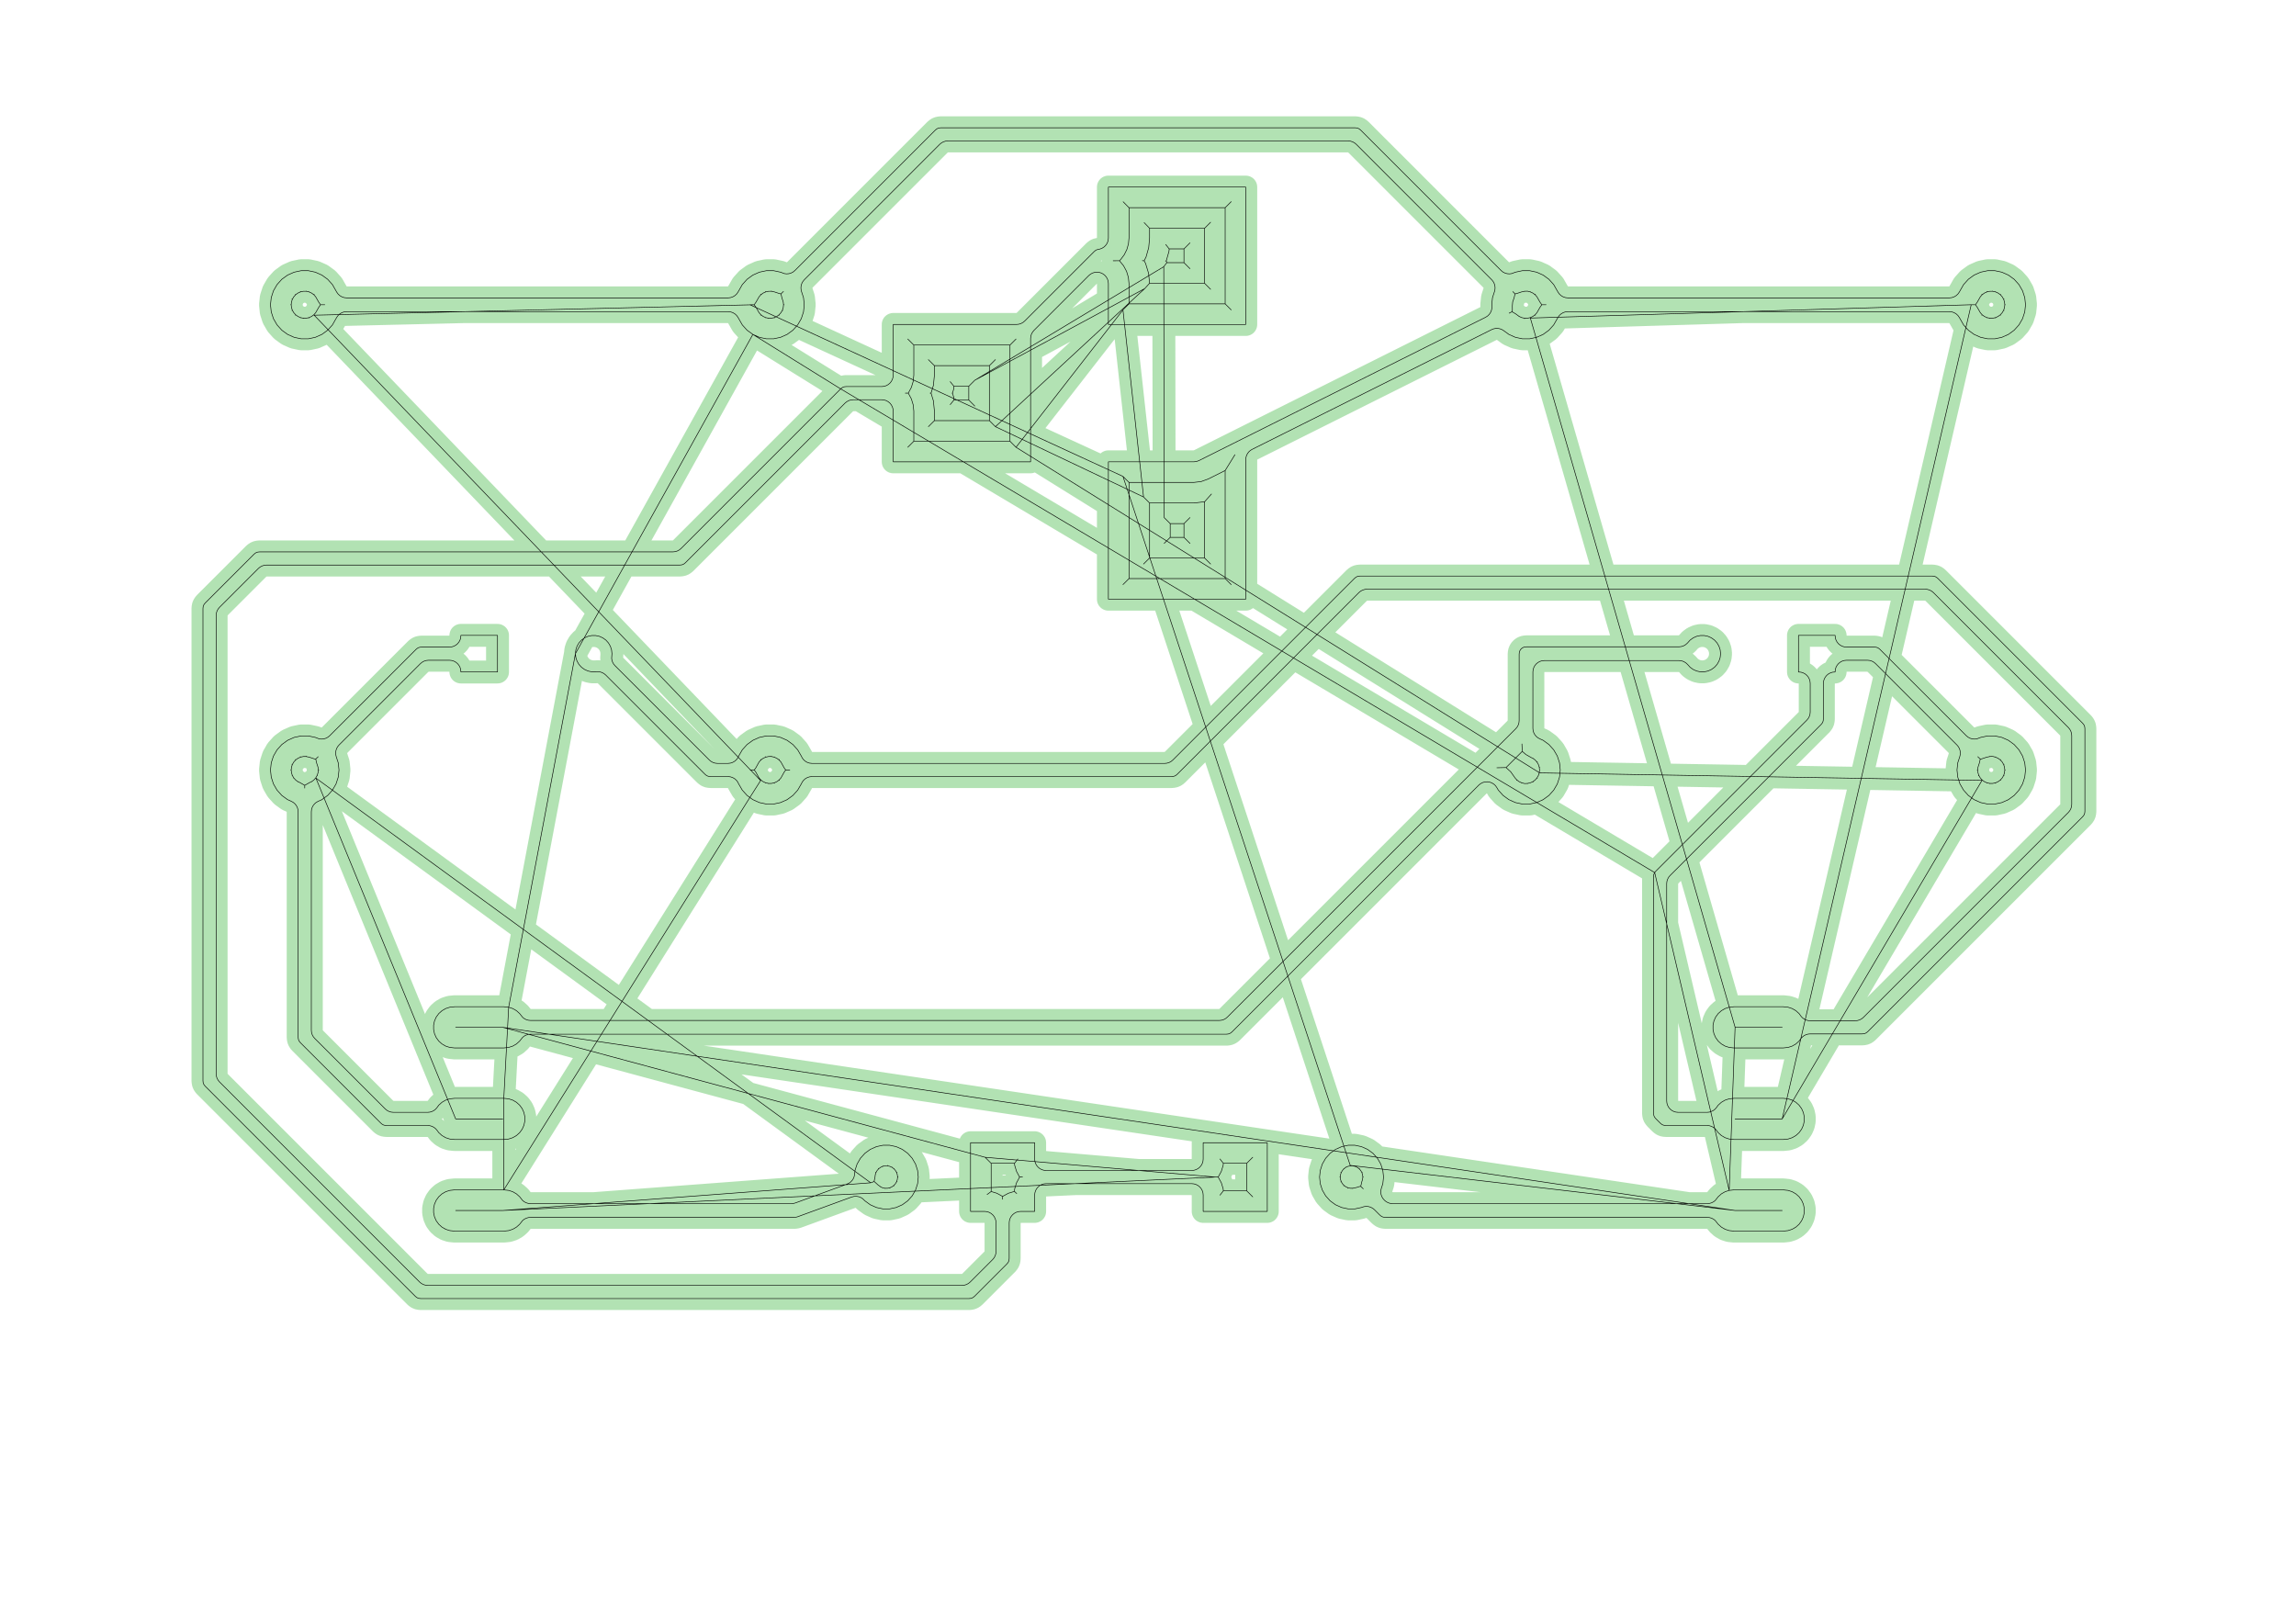 <?xml version="1.0" standalone="no"?>
<!DOCTYPE svg PUBLIC "-//W3C//DTD SVG 1.1//EN"
"http://www.w3.org/Graphics/SVG/1.1/DTD/svg11.dtd">
<!-- original:
<svg width="189.506" height="131.906" viewBox="0 0 3948.03 2748.03" version="1.1"
-->
<svg width="1895.06" height="1319.06" viewBox="0 0 3948.03 2748.03" version="1.1"
xmlns="http://www.w3.org/2000/svg"
xmlns:xlink="http://www.w3.org/1999/xlink">
<polyline points="1289.42,1371.29 1308.44,1341.32 1312.38,1344.18 1316.81,1346.15 1316.65,1346.56 1316.81,1346.15 1321.58,1347.16 1321.56,1347.6 1321.58,1347.16 1326.45,1347.16 1331.22,1346.15 1331.47,1346.9 1331.22,1346.15 1335.65,1344.18 1339.59,1341.32 1340.25,1342.02 1339.59,1341.32 1342.86,1337.69 1348.27,1327.86 1351.03,1324.02 1358.07,1324.02 1351.03,1324.02 1348.27,1320.17 1342.86,1310.34 1339.59,1306.71 1340.25,1306.01 1339.59,1306.71 1335.65,1303.85 1331.22,1301.88 1331.38,1301.47 1331.22,1301.88 1326.45,1300.87 1326.47,1300.43 1326.45,1300.87 1321.58,1300.87 1316.81,1301.88 1316.56,1301.13 1316.81,1301.88 1312.38,1303.85 1308.44,1306.71 1307.78,1306.01 1308.44,1306.71 1305.17,1310.34 1299.76,1320.17 1297,1324.02 1289.96,1324.02 1297,1324.02 1299.76,1327.86 1305.17,1337.69 1308.44,1341.32 1307.78,1342.02 930.706,949 1157.08,949 1160.92,948.622 1164.61,947.502 1168.01,945.682 1170.99,943.234 1445.53,668.696 1447.98,666.684 1449.91,665.656 1452.03,665.014 1455.19,664.7 1516.22,664.7 1520.06,664.322 1523.75,663.202 1527.15,661.382 1530.13,658.934 1532.58,655.952 1534.4,652.548 1535.52,648.856 1535.9,645.016 1535.9,557.9 1747.98,557.9 1751.82,557.522 1755.51,556.402 1758.91,554.582 1761.89,552.134 1881.53,432.496 1883.98,430.484 1885.91,429.456 1891.69,428.124 1895.06,426.802 1898.13,424.884 1900.8,422.438 1902.97,419.544 1904.58,416.302 1905.57,412.82 1905.9,409.216 1905.9,321.7 2142.13,321.7 2142.13,557.93 1905.9,557.93 1905.9,487.656 1905.52,483.814 1904.4,480.122 1902.58,476.718 1900.13,473.736 1897.15,471.288 1893.75,469.468 1890.06,468.348 1886.22,467.97 1882.37,468.348 1878.68,469.468 1875.28,471.288 1872.3,473.736 1777.9,568.136 1775.45,571.118 1773.63,574.522 1772.51,578.214 1772.13,582.056 1772.13,794.13 1535.9,794.13 1535.9,707.016 1535.52,703.174 1534.4,699.482 1532.58,696.078 1530.13,693.096 1527.15,690.648 1523.75,688.828 1520.06,687.708 1516.22,687.33 1467.06,687.33 1463.21,687.708 1459.52,688.828 1456.12,690.648 1453.14,693.096 1178.6,967.634 1176.15,969.646 1174.22,970.674 1172.1,971.316 1168.94,971.63 458.276,971.63 454.434,972.008 450.742,973.128 447.338,974.948 444.356,977.396 377.396,1044.36 374.948,1047.34 373.128,1050.74 372.008,1054.43 371.63,1058.28 371.63,1846.42 372.008,1850.26 373.128,1853.95 374.948,1857.35 377.396,1860.33 721.596,2204.53 724.578,2206.98 727.982,2208.8 731.674,2209.92 735.516,2210.3 1654.32,2210.3 1658.16,2209.92 1661.85,2208.8 1665.25,2206.98 1668.23,2204.53 1706.93,2165.83 1709.38,2162.85 1711.2,2159.45 1712.32,2155.76 1712.7,2151.92 1712.7,2102.76 1712.32,2098.91 1711.2,2095.22 1709.38,2091.82 1706.93,2088.84 1703.95,2086.39 1700.55,2084.57 1696.86,2083.45 1693.02,2083.07 1668.9,2083.07 1668.9,1964.96 1779.13,1964.96 1779.13,1993.02 1779.51,1996.86 1780.63,2000.55 1782.45,2003.95 1784.9,2006.93 1787.88,2009.38 1791.28,2011.2 1794.97,2012.32 1798.82,2012.7 2049.22,2012.7 2053.06,2012.32 2056.75,2011.2 2060.15,2009.38 2063.13,2006.93 2065.58,2003.95 2067.4,2000.55 2068.52,1996.86 2068.9,1993.02 2068.9,1964.96 2179.13,1964.96 2179.13,2083.07 2068.9,2083.07 2068.9,2055.02 2068.52,2051.17 2067.4,2047.48 2065.58,2044.08 2063.13,2041.1 2060.15,2038.65 2056.75,2036.83 2053.06,2035.71 2049.22,2035.33 1798.82,2035.33 1794.97,2035.71 1791.28,2036.83 1787.88,2038.65 1784.9,2041.1 1782.45,2044.08 1780.63,2047.48 1779.51,2051.17 1779.13,2055.02 1779.13,2083.07 1755.02,2083.07 1751.17,2083.45 1747.48,2084.57 1744.08,2086.39 1741.1,2088.84 1738.65,2091.82 1736.83,2095.22 1735.71,2098.91 1735.33,2102.76 1735.33,2163.78 1735.02,2166.94 1734.37,2169.06 1733.35,2170.99 1731.33,2173.44 1675.84,2228.93 1673.39,2230.95 1671.46,2231.97 1669.34,2232.62 1666.18,2232.93 723.65,2232.93 720.494,2232.62 718.37,2231.97 716.442,2230.95 713.994,2228.93 352.996,1867.94 350.984,1865.49 349.956,1863.56 349.314,1861.44 349,1858.28 349,1046.41 349.314,1043.25 349.956,1041.13 350.984,1039.2 352.996,1036.75 436.754,952.996 439.202,950.984 441.13,949.956 443.254,949.314 446.41,949 930.706,949 539.588,541.318 535.652,544.178 531.224,546.148 531.47,546.9 531.224,546.148 526.446,547.162 521.584,547.162 521.56,547.604 521.584,547.162 516.806,546.148 516.646,546.56 516.806,546.148 512.378,544.178 508.442,541.318 507.914,541.904 508.442,541.318 505.172,537.686 502.738,533.48 502.012,533.804 502.738,533.48 501.242,528.866 500.732,524.016 499.944,524.016 500.732,524.016 501.242,519.164 502.738,514.55 502.012,514.226 502.738,514.55 505.172,510.344 508.442,506.712 507.914,506.126 508.442,506.712 512.378,503.852 516.806,501.882 516.56,501.13 516.806,501.882 521.584,500.868 526.446,500.868 526.47,500.426 526.446,500.868 531.224,501.882 531.384,501.47 531.224,501.882 535.652,503.852 539.588,506.712 540.23,506.028 539.588,506.712 542.724,510.196 548.176,519.774 551.22,524.016 558.482,524.016 551.22,524.016 548.176,528.256 542.724,537.834 539.588,541.318 540.23,542.002 1296.81,524.016 1299.85,528.256 1305.31,537.834 1308.44,541.318 1307.8,542.002 1308.44,541.318 1312.38,544.178 1316.81,546.148 1316.65,546.56 1316.81,546.148 1321.58,547.162 1321.56,547.604 1321.58,547.162 1326.45,547.162 1331.22,546.148 1331.47,546.9 1331.22,546.148 1335.65,544.178 1339.59,541.318 1340.12,541.904 1339.59,541.318 1342.86,537.686 1345.29,533.48 1346.02,533.804 1345.29,533.48 1346.79,528.866 1347.3,524.016 1348.16,524.006 1347.3,524.016 1346.79,519.19 1344.47,512.05 1342.93,505.264 1347.16,501.166 1342.93,505.264 1341,505.036 1331.87,502.02 1326.45,500.868 1326.49,500.27 1326.45,500.868 1321.58,500.868 1316.81,501.882 1316.56,501.13 1316.81,501.882 1312.38,503.852 1308.44,506.712 1307.8,506.028 1308.44,506.712 1305.31,510.196 1299.85,519.774 1296.81,524.016 1289.55,524.016 1930.95,819.152 1941.33,829.528 2052.78,829.528 2065.44,828.054 2077.42,823.71 2106.7,809.07 2123.5,781.882 2106.7,809.07 2106.7,994.902 2117.08,1005.28 2106.7,994.902 1941.33,994.902 1930.95,1005.28 1941.33,994.902 1941.33,829.528 1930.95,819.152 2206.2,1653.25 2110.49,1748.95 2107.51,1751.4 2104.11,1753.22 2100.42,1754.34 2096.57,1754.72 1048.98,1754.72 866.288,2046.06 781.742,2046.06 773.366,2046.94 766.344,2049.22 759.956,2052.91 754.464,2057.86 750.116,2063.83 747.12,2070.57 745.58,2077.81 745.58,2085.18 747.12,2092.42 750.116,2099.16 754.464,2105.13 759.956,2110.08 766.344,2113.77 773.366,2116.05 781.742,2116.93 866.288,2116.93 874.664,2116.05 881.686,2113.77 888.074,2110.08 893.57,2105.13 898.736,2098.63 901.66,2096.37 904.958,2094.69 908.512,2093.66 912.196,2093.31 1365.67,2093.31 1368.59,2093.05 1371.41,2092.3 1464.64,2058.26 1468.41,2057.3 1472.29,2057.09 1476.14,2057.65 1479.81,2058.96 1483.14,2060.96 1487.2,2064.88 1496.51,2071.65 1507.02,2076.33 1518.27,2078.73 1529.76,2078.73 1541.01,2076.33 1551.52,2071.65 1560.83,2064.89 1568.52,2056.34 1574.27,2046.39 1577.81,2035.46 1579.02,2024.02 1577.81,2012.57 1574.27,2001.64 1568.52,1991.69 1560.83,1983.14 1551.52,1976.38 1541.01,1971.7 1529.76,1969.3 1518.27,1969.3 1507.02,1971.7 1496.51,1976.38 1487.2,1983.14 1479.51,1991.69 1473.76,2001.64 1470.21,2012.57 1469.47,2019.6 1468.75,2023.19 1467.38,2026.58 1465.41,2029.65 1462.9,2032.31 1459.95,2034.46 1456.65,2036.03 1367.73,2068.49 1364.4,2069.38 1360.98,2069.68 912.196,2069.68 908.512,2069.33 904.958,2068.3 901.66,2066.62 898.736,2064.36 893.57,2057.86 888.074,2052.91 881.686,2049.22 874.664,2046.94 866.288,2046.06 866.288,1888.58 870.946,1801.48 874.664,1801.09 881.686,1798.81 888.074,1795.12 893.57,1790.17 898.736,1783.67 901.66,1781.41 904.958,1779.73 908.512,1778.7 912.196,1778.35 1034.16,1778.35 1289.42,1371.29 1048.98,1754.72 912.196,1754.72 908.512,1754.37 904.958,1753.34 901.66,1751.66 898.736,1749.4 893.57,1742.9 888.074,1737.95 881.686,1734.26 874.664,1731.98 866.288,1731.1 781.742,1731.1 773.366,1731.98 766.344,1734.26 759.956,1737.95 754.464,1742.9 750.116,1748.87 747.12,1755.61 745.58,1762.85 745.58,1770.22 747.12,1777.46 750.116,1784.2 754.464,1790.17 759.956,1795.12 766.344,1798.81 773.366,1801.09 781.742,1801.97 866.288,1801.97 874.664,1801.09 881.686,1798.81 888.074,1795.12 893.57,1790.17 898.736,1783.67 901.66,1781.41 904.958,1779.73 908.512,1778.7 912.196,1778.35 2108.66,1778.35 2111.9,1778.03 2114.11,1777.36 2116.14,1776.28 2118.66,1774.21 2542.8,1350.06 2545.9,1347.53 2549.45,1345.68 2553.29,1344.59 2557.28,1344.3 2561.25,1344.82 2565.03,1346.13 2568.47,1348.18 2571.42,1350.88 2573.76,1354.13 2576.37,1358.64 2584.61,1367.79 2594.55,1375.03 2605.8,1380.03 2617.86,1382.59 2630.17,1382.59 2642.23,1380.03 2653.48,1375.03 2663.42,1367.79 2671.67,1358.63 2677.83,1347.98 2681.63,1336.26 2682.92,1324.02 2681.63,1311.77 2677.83,1300.05 2671.67,1289.4 2663.42,1280.24 2653.48,1273 2647.5,1270.35 2644.22,1268.49 2641.34,1266.04 2638.99,1263.08 2637.24,1259.73 2636.17,1256.11 2635.81,1252.35 2635.83,1155.51 2636.21,1151.67 2637.33,1147.98 2639.15,1144.58 2641.6,1141.59 2644.58,1139.15 2647.98,1137.33 2651.68,1136.21 2655.52,1135.83 2887.04,1135.83 2891.13,1136.26 2895.05,1137.53 2898.61,1139.6 2901.67,1142.35 2906.16,1147.34 2911.47,1151.19 2917.47,1153.87 2923.88,1155.23 2930.45,1155.23 2936.86,1153.87 2942.86,1151.19 2948.17,1147.34 2952.56,1142.47 2955.84,1136.78 2957.88,1130.53 2958.56,1124.02 2957.88,1117.5 2955.84,1111.25 2952.56,1105.56 2948.17,1100.69 2942.86,1096.84 2936.86,1094.16 2930.45,1092.8 2923.88,1092.8 2917.47,1094.16 2911.47,1096.84 2906.16,1100.69 2901.67,1105.68 2898.61,1108.43 2895.05,1110.5 2891.13,1111.77 2887.04,1112.2 2624.97,1112.2 2621.73,1112.52 2619.52,1113.19 2617.49,1114.27 2615.72,1115.72 2614.27,1117.49 2613.19,1119.52 2612.52,1121.73 2612.2,1124.97 2612.2,1239.1 2611.82,1242.94 2610.7,1246.63 2608.88,1250.03 2606.43,1253.01 2206.2,1653.25 2322,2004.73 2326.03,2004.73 2329.99,2005.57 2330.24,2004.82 2329.99,2005.57 2333.7,2007.22 2336.99,2009.61 2337.52,2009.03 2336.99,2009.61 2339.7,2012.63 2341.72,2016.13 2342.45,2015.8 2341.72,2016.13 2342.97,2019.97 2343.4,2024.02 2344.22,2024.02 2343.4,2024.02 2342.97,2028.06 2341.55,2032.42 2339.84,2040.02 2344.21,2044.22 2339.84,2040.02 2337.74,2040.26 2332.92,2041.83 2326.03,2043.3 2326.05,2043.75 2326.03,2043.3 2322,2043.3 2318.04,2042.46 2317.79,2043.21 2318.04,2042.46 2314.33,2040.81 2311.04,2038.42 2310.51,2039 2311.04,2038.42 2308.33,2035.4 2306.31,2031.9 2305.58,2032.23 2306.31,2031.9 2305.06,2028.06 2304.63,2024.02 2303.84,2024.02 2304.63,2024.02 2305.06,2019.97 2306.31,2016.13 2305.58,2015.8 2306.31,2016.13 2308.33,2012.63 2311.04,2009.61 2310.73,2009.3 2311.04,2009.61 2314.33,2007.22 2314.13,2006.83 2314.33,2007.22 2318.04,2005.57 2322,2004.73 2321.92,2003.94 2983.52,2081.5 3064.51,2081.5 2983.52,2081.5 864.506,1766.53 783.524,1766.54 864.506,1766.53 1693.95,1990.01 1704.33,2000.39 1704.33,2048.87 1697.36,2054.04 1704.33,2048.87 1714.11,2051.84 1724.02,2057.24 1724.02,2062.17 1724.02,2057.24 1733.92,2051.84 1744.32,2048.7 1748.25,2052.4 1744.32,2048.7 1744.76,2044.26 1747.9,2033.92 1753.3,2024.02 1758.23,2024.02 1753.3,2024.02 1752.99,2023.63 1747.9,2014.11 1744.76,2003.77 1744.43,2000.39 1750.25,1992.91 1744.43,2000.39 1704.33,2000.39 1693.95,1990.01 2089.8,2024.02 2094.73,2024.02 2100.13,2033.92 2103.27,2044.26 2103.6,2047.64 2097.78,2055.12 2103.6,2047.64 2143.7,2047.64 2154.08,2058.02 2143.7,2047.64 2143.7,2000.39 2154.08,1990.01 2143.7,2000.39 2103.6,2000.39 2097.78,1992.91 2103.6,2000.39 2103.27,2003.77 2100.13,2014.11 2094.73,2024.02 2089.8,2024.02 864.438,2081.5 783.524,2081.5 864.438,2081.5 1497.18,2033.85 1503.01,2031.76 1504.28,2032.53 1509.6,2037.37 1514.33,2040.81 1514.18,2041.05 1514.33,2040.81 1517.98,2042.64 1522,2043.3 1521.98,2043.75 1522,2043.3 1526.03,2043.3 1529.99,2042.46 1530.24,2043.21 1529.99,2042.46 1533.7,2040.81 1536.99,2038.42 1537.52,2039 1536.99,2038.42 1539.7,2035.4 1541.72,2031.9 1542.45,2032.23 1541.72,2031.9 1542.97,2028.06 1543.4,2024.02 1544.19,2024.02 1543.4,2024.02 1542.97,2019.97 1541.72,2016.13 1542.45,2015.8 1541.72,2016.13 1539.7,2012.63 1536.99,2009.61 1537.3,2009.3 1536.99,2009.61 1533.7,2007.22 1533.9,2006.83 1533.7,2007.22 1529.99,2005.57 1526.03,2004.73 1526.11,2003.94 1526.03,2004.73 1522,2004.73 1518.04,2005.57 1517.79,2004.82 1518.04,2005.57 1514.33,2007.22 1511.04,2009.61 1510.51,2009.03 1511.04,2009.61 1508.33,2012.63 1506.31,2016.13 1505.58,2015.8 1506.31,2016.13 1505.06,2019.98 1504.7,2023.33 1503.01,2031.76 1497.18,2033.85 543.2,1337.96 542.858,1337.69 545.292,1333.48 545.708,1333.64 545.292,1333.48 546.788,1328.87 547.298,1324.02 548.164,1324.01 547.298,1324.02 546.792,1319.19 544.468,1312.05 542.93,1305.26 547.16,1301.17 542.93,1305.26 541.002,1305.04 531.872,1302.02 526.446,1300.87 526.492,1300.27 526.446,1300.87 521.584,1300.87 516.806,1301.88 516.56,1301.13 516.806,1301.88 512.378,1303.85 508.442,1306.71 507.914,1306.13 508.442,1306.71 505.172,1310.34 502.738,1314.55 502.012,1314.23 502.738,1314.55 501.242,1319.16 500.732,1324.02 499.944,1324.02 500.732,1324.02 501.242,1328.87 502.738,1333.48 502.322,1333.64 502.738,1333.48 505.172,1337.69 504.83,1337.96 505.172,1337.69 508.442,1341.32 512.402,1344.2 512.252,1344.41 512.402,1344.2 515.466,1345.56 524.016,1350.41 524.016,1355.15 524.016,1350.41 532.564,1345.56 535.628,1344.2 535.778,1344.41 535.628,1344.2 539.588,1341.32 542.858,1337.69 543.2,1337.96 783.524,1924.02 864.506,1924.02 783.524,1924.02 769.824,1890.61 766.344,1891.74 759.956,1895.43 754.462,1900.38 751.39,1904.6 748.94,1907.37 746.014,1909.64 742.716,1911.32 739.16,1912.35 735.476,1912.7 676.436,1912.7 672.594,1912.32 668.902,1911.2 665.498,1909.38 662.516,1906.93 541.096,1785.51 538.648,1782.53 536.828,1779.13 535.708,1775.44 535.33,1771.6 535.33,1395.9 535.692,1392.14 536.762,1388.52 538.502,1385.18 540.848,1382.23 543.714,1379.78 546.996,1377.92 553.452,1375.04 563.428,1367.79 571.668,1358.63 577.834,1347.98 581.634,1336.26 582.922,1324.02 581.634,1311.78 578.156,1301.09 577.36,1297.57 577.216,1293.97 577.732,1290.4 578.89,1286.99 580.652,1283.85 582.956,1281.08 722.936,1141.1 725.918,1138.65 729.322,1136.83 733.014,1135.71 736.856,1135.33 772.836,1135.33 776.676,1135.71 780.368,1136.83 783.772,1138.65 786.754,1141.1 789.202,1144.08 791.022,1147.48 792.142,1151.17 792.52,1155.51 855.51,1155.51 855.51,1092.52 792.52,1092.52 792.142,1096.86 791.022,1100.55 789.202,1103.95 786.754,1106.93 783.772,1109.38 780.368,1111.2 776.676,1112.32 772.836,1112.7 724.99,1112.7 721.834,1113.01 719.71,1113.66 717.782,1114.68 715.334,1116.7 566.874,1265.15 563.818,1267.65 560.326,1269.49 556.536,1270.59 552.604,1270.92 548.686,1270.45 542.214,1268 530.168,1265.44 517.862,1265.44 505.806,1268 494.57,1273 484.602,1280.24 476.362,1289.4 470.196,1300.05 466.396,1311.77 465.108,1324.02 466.396,1336.26 470.196,1347.98 476.362,1358.63 484.602,1367.79 494.578,1375.04 501.034,1377.92 504.316,1379.78 507.182,1382.23 509.528,1385.18 511.268,1388.52 512.338,1392.14 512.7,1395.9 512.7,1783.46 513.014,1786.62 513.656,1788.74 514.684,1790.67 516.696,1793.12 654.914,1931.33 657.362,1933.35 659.29,1934.37 661.414,1935.02 664.57,1935.33 735.476,1935.33 739.16,1935.68 742.716,1936.71 746.014,1938.39 748.94,1940.66 751.39,1943.43 754.462,1947.65 759.956,1952.6 766.344,1956.29 773.366,1958.57 781.742,1959.45 866.288,1959.45 874.664,1958.57 881.686,1956.29 888.074,1952.6 893.566,1947.65 897.914,1941.68 900.91,1934.94 902.45,1927.7 902.45,1920.33 900.91,1913.09 897.914,1906.35 893.566,1900.38 888.074,1895.43 881.686,1891.74 874.664,1889.46 866.288,1888.58 781.742,1888.58 773.366,1889.46 769.824,1890.61 773.366,1889.46 781.742,1888.58 866.288,1888.58 874.664,1731.98 989.468,1124.02 990.154,1117.5 992.194,1111.25 995.474,1105.56 999.858,1100.69 1005.17,1096.84 1011.17,1094.16 1017.58,1092.8 1024.15,1092.8 1030.56,1094.16 1036.56,1096.84 1041.87,1100.69 1046.26,1105.56 1049.54,1111.25 1051.58,1117.5 1052.26,1124.01 1051.72,1132.09 1052.29,1135.55 1053.46,1138.85 1055.19,1141.89 1057.44,1144.57 1219.8,1306.93 1222.78,1309.38 1226.18,1311.2 1229.87,1312.32 1233.72,1312.7 1251.8,1312.7 1255.92,1312.26 1259.86,1310.97 1263.45,1308.88 1266.51,1306.09 1268.93,1302.71 1269.73,1300.85 1276.36,1289.4 1284.6,1280.24 1294.57,1273 1305.81,1268 1317.86,1265.44 1330.17,1265.44 1342.22,1268 1353.46,1273 1363.43,1280.24 1371.67,1289.4 1378.3,1300.85 1379.1,1302.71 1381.52,1306.09 1384.58,1308.88 1388.17,1310.97 1392.11,1312.26 1396.24,1312.7 2002.78,1312.7 2006.62,1312.32 2010.31,1311.2 2013.71,1309.38 2016.69,1306.93 2329.11,994.516 2331.56,992.504 2333.49,991.476 2335.61,990.834 2338.77,990.52 3322.42,990.52 3325.58,990.834 3327.7,991.476 3329.63,992.504 3332.08,994.516 3581.03,1243.47 3583.05,1245.92 3584.07,1247.85 3584.72,1249.97 3585.03,1253.13 3585.03,1394.9 3584.72,1398.06 3584.07,1400.18 3583.05,1402.11 3581.03,1404.56 3211.74,1773.85 3209.29,1775.87 3207.36,1776.89 3205.24,1777.54 3202.08,1777.85 3112.56,1777.85 3108.87,1778.2 3105.31,1779.23 3102.02,1780.91 3099.09,1783.18 3096.64,1785.95 3093.57,1790.17 3088.07,1795.12 3081.69,1798.81 3074.66,1801.09 3066.29,1801.97 2981.74,1801.97 2973.37,1801.09 2966.34,1798.81 2959.96,1795.12 2954.46,1790.17 2950.12,1784.2 2947.12,1777.46 2945.58,1770.22 2945.58,1762.85 2947.12,1755.61 2950.12,1748.87 2954.46,1742.9 2959.96,1737.95 2966.34,1734.26 2973.37,1731.98 2981.74,1731.1 3066.29,1731.1 3074.66,1731.98 3081.69,1734.26 3088.07,1737.95 3093.57,1742.9 3096.64,1747.12 3099.09,1749.89 3102.02,1752.16 3105.31,1753.84 3108.87,1754.87 3112.56,1755.22 3190.22,1755.22 3194.06,1754.84 3197.75,1753.72 3201.15,1751.9 3204.13,1749.45 3556.63,1396.95 3559.08,1393.97 3560.9,1390.57 3562.02,1386.88 3562.4,1383.04 3562.4,1265 3562.02,1261.15 3560.9,1257.46 3559.08,1254.06 3556.63,1251.08 3324.47,1018.92 3321.49,1016.47 3318.09,1014.65 3314.4,1013.53 3310.56,1013.15 2350.64,1013.15 2346.79,1013.53 2343.1,1014.65 2339.7,1016.47 2336.71,1018.92 2024.3,1331.33 2021.85,1333.35 2019.92,1334.37 2017.8,1335.02 2014.64,1335.33 1396.24,1335.33 1392.11,1335.77 1388.17,1337.06 1384.58,1339.15 1381.52,1341.94 1379.1,1345.32 1378.3,1347.18 1371.67,1358.63 1363.43,1367.79 1353.46,1375.03 1342.22,1380.03 1330.17,1382.59 1317.86,1382.59 1305.81,1380.03 1294.57,1375.03 1284.6,1367.79 1276.36,1358.63 1269.73,1347.18 1268.93,1345.32 1266.51,1341.94 1263.45,1339.15 1259.86,1337.06 1255.92,1335.77 1251.8,1335.33 1221.85,1335.33 1218.69,1335.02 1216.57,1334.37 1214.64,1333.35 1212.19,1331.33 1041.55,1160.7 1038.53,1158.22 1035.08,1156.39 1031.34,1155.28 1027.45,1154.93 1024.71,1155.23 1017.58,1155.23 1011.17,1153.87 1005.17,1151.19 999.858,1147.34 995.474,1142.47 992.194,1136.78 990.154,1130.53 989.468,1124.02 1294.57,575.032 1284.6,567.788 1276.41,558.688 1269.06,545.778 1266.65,542.416 1263.58,539.632 1260.01,537.552 1256.07,536.266 1251.96,535.83 596.076,535.83 591.958,536.266 588.024,537.552 584.446,539.632 581.38,542.416 578.966,545.778 571.62,558.688 563.428,567.788 553.46,575.032 542.224,580.028 530.168,582.59 517.862,582.59 505.806,580.028 494.57,575.032 484.602,567.788 476.362,558.634 470.196,547.98 466.396,536.264 465.108,524.016 466.396,511.766 470.196,500.05 476.362,489.396 484.602,480.242 494.57,472.998 505.806,468.002 517.862,465.44 530.168,465.44 542.224,468.002 553.46,472.998 563.428,480.242 571.62,489.342 578.966,502.252 581.38,505.614 584.446,508.398 588.024,510.478 591.958,511.764 596.076,512.2 1251.96,512.2 1256.07,511.764 1260.01,510.478 1263.58,508.398 1266.65,505.614 1269.06,502.252 1276.41,489.342 1284.6,480.242 1294.57,472.998 1305.81,468.002 1317.86,465.44 1330.17,465.44 1342.21,468 1348.69,470.452 1352.6,470.916 1356.54,470.592 1360.33,469.488 1363.82,467.652 1366.87,465.154 1608.33,223.696 1610.78,221.684 1612.71,220.656 1614.83,220.014 1617.99,219.7 2330.04,219.7 2333.2,220.014 2335.32,220.656 2337.25,221.684 2339.7,223.696 2581.16,465.154 2584.21,467.652 2587.7,469.488 2591.49,470.592 2595.43,470.916 2599.34,470.452 2605.82,468 2617.86,465.44 2630.17,465.44 2642.23,468.002 2653.48,472.998 2663.42,480.238 2671.62,489.342 2678.97,502.252 2681.38,505.614 2684.45,508.398 2688.02,510.478 2691.96,511.764 2696.08,512.2 3351.96,512.2 3356.07,511.764 3360.01,510.478 3363.58,508.398 3366.65,505.614 3369.06,502.252 3376.41,489.342 3384.61,480.238 3394.55,472.998 3405.8,468.002 3417.86,465.44 3430.17,465.44 3442.23,468.002 3453.48,472.998 3463.42,480.238 3471.67,489.396 3477.83,500.05 3481.63,511.766 3482.92,524.016 3481.63,536.264 3477.83,547.98 3471.67,558.634 3463.42,567.792 3453.48,575.032 3442.23,580.028 3430.17,582.59 3417.86,582.59 3405.8,580.028 3394.55,575.032 3384.61,567.792 3376.41,558.688 3369.06,545.778 3366.65,542.416 3363.58,539.632 3360.01,537.552 3356.07,536.266 3351.96,535.83 2696.08,535.83 2691.96,536.266 2688.02,537.552 2684.45,539.632 2681.38,542.416 2678.97,545.778 2671.62,558.688 2663.42,567.792 2653.48,575.032 2642.23,580.028 2630.17,582.59 2617.86,582.59 2605.8,580.028 2594.55,575.032 2585.44,568.398 2582.36,566.564 2579.01,565.316 2575.48,564.698 2571.9,564.728 2568.39,565.404 2565.05,566.708 2153.01,772.728 2149.93,774.642 2147.25,777.09 2145.07,779.986 2143.46,783.234 2142.46,786.724 2142.13,790.336 2142.13,1030.33 1905.9,1030.33 1905.9,794.1 2052.78,794.1 2057.3,793.574 2061.58,792.022 2554.54,545.542 2557.9,543.414 2560.76,540.654 2563.01,537.376 2564.55,533.712 2565.33,529.814 2565.11,523.996 2566.4,511.776 2569.87,501.086 2570.67,497.572 2570.81,493.97 2570.3,490.404 2569.14,486.992 2567.38,483.846 2565.07,481.076 2332.09,248.096 2329.11,245.648 2325.71,243.828 2322.02,242.708 2318.18,242.33 1629.86,242.33 1626.01,242.708 1622.32,243.828 1618.92,245.648 1615.94,248.096 1382.96,481.076 1380.65,483.846 1378.89,486.992 1377.73,490.404 1377.22,493.97 1377.36,497.572 1378.16,501.086 1381.63,511.776 1382.92,524.016 1381.63,536.264 1377.83,547.98 1371.67,558.634 1363.43,567.788 1353.46,575.032 1342.22,580.028 1330.17,582.59 1317.86,582.59 1305.81,580.028 1294.57,575.032 1445.53,668.696 2845.26,1500.38 2844.24,1502.31 2843.59,1504.43 2843.28,1507.59 2843.28,1914.04 2843.59,1917.2 2844.24,1919.32 2845.26,1921.25 2847.28,1923.7 2854.91,1931.33 2857.36,1933.35 2859.29,1934.37 2861.41,1935.02 2864.57,1935.33 2935.48,1935.33 2939.16,1935.68 2942.72,1936.71 2946.01,1938.39 2948.94,1940.66 2951.39,1943.43 2954.46,1947.65 2959.96,1952.6 2966.34,1956.29 2973.37,1958.57 2981.74,1959.45 3066.29,1959.45 3074.66,1958.57 3081.69,1956.29 3088.07,1952.6 3093.57,1947.65 3097.91,1941.68 3100.91,1934.94 3102.45,1927.7 3102.45,1920.33 3100.91,1913.09 3097.91,1906.35 3093.57,1900.38 3088.07,1895.43 3081.69,1891.74 3074.66,1889.46 3066.29,1888.58 2981.74,1888.58 2973.37,1889.46 2966.34,1891.74 2959.96,1895.43 2954.46,1900.38 2951.39,1904.6 2948.94,1907.37 2946.01,1909.64 2941.65,1911.63 2939.16,1912.35 2935.48,1912.7 2885.6,1912.7 2881.75,1912.32 2878.06,1911.2 2874.66,1909.38 2871.68,1906.93 2869.23,1903.95 2867.41,1900.55 2866.29,1896.86 2865.91,1893.02 2865.91,1519.46 2866.29,1515.61 2867.41,1511.92 2869.23,1508.52 2871.68,1505.54 3131.33,1245.88 3133.35,1243.43 3134.37,1241.5 3135.02,1239.38 3135.33,1236.22 3135.33,1175.2 3135.71,1171.35 3136.83,1167.66 3138.65,1164.26 3141.1,1161.28 3144.08,1158.83 3147.48,1157.01 3151.17,1155.89 3155.51,1155.51 3155.89,1151.17 3157.01,1147.48 3158.83,1144.08 3161.28,1141.1 3164.26,1138.65 3167.66,1136.83 3171.35,1135.71 3175.2,1135.33 3211.18,1135.33 3215.02,1135.71 3218.71,1136.83 3222.11,1138.65 3225.09,1141.1 3365.07,1281.08 3367.38,1283.85 3369.14,1286.99 3370.3,1290.4 3370.81,1293.97 3370.67,1297.57 3369.87,1301.09 3366.4,1311.78 3365.11,1324.02 3366.4,1336.26 3370.2,1347.98 3376.36,1358.63 3384.61,1367.79 3394.55,1375.03 3405.8,1380.03 3417.86,1382.59 3430.17,1382.59 3442.23,1380.03 3453.48,1375.03 3463.42,1367.79 3471.67,1358.63 3477.83,1347.98 3481.63,1336.26 3482.92,1324.02 3481.63,1311.77 3477.83,1300.05 3471.67,1289.4 3463.42,1280.24 3453.48,1273 3442.23,1268 3430.17,1265.44 3417.86,1265.44 3405.82,1268 3399.34,1270.45 3395.43,1270.92 3391.49,1270.59 3387.7,1269.49 3384.21,1267.65 3381.16,1265.15 3232.7,1116.7 3230.25,1114.68 3228.32,1113.66 3226.2,1113.01 3223.04,1112.7 3175.2,1112.7 3171.35,1112.32 3167.66,1111.2 3164.26,1109.38 3161.28,1106.93 3158.83,1103.95 3157.01,1100.55 3155.89,1096.86 3155.51,1092.52 3092.52,1092.52 3092.52,1155.51 3096.86,1155.89 3100.55,1157.01 3103.95,1158.83 3106.93,1161.28 3109.38,1164.26 3111.2,1167.66 3112.32,1171.35 3112.7,1175.2 3112.7,1224.36 3112.32,1228.2 3111.2,1231.89 3109.38,1235.29 3106.93,1238.27 2847.28,1497.93 2845.26,1500.38 2973.37,2046.94 2981.74,2046.06 3066.29,2046.06 3074.66,2046.94 3081.69,2049.22 3088.07,2052.91 3093.57,2057.86 3097.91,2063.83 3100.91,2070.57 3102.45,2077.81 3102.45,2085.18 3100.91,2092.42 3097.91,2099.16 3093.57,2105.13 3088.07,2110.08 3081.69,2113.77 3074.66,2116.05 3066.29,2116.93 2981.74,2116.93 2973.37,2116.05 2966.34,2113.77 2959.96,2110.08 2954.46,2105.13 2949.29,2098.63 2946.37,2096.37 2943.07,2094.69 2939.52,2093.66 2935.84,2093.31 2382.45,2093.31 2379.21,2092.99 2377,2092.32 2374.97,2091.24 2372.45,2089.17 2363.45,2080.18 2360.41,2077.69 2356.93,2075.85 2353.15,2074.74 2349.23,2074.41 2345.32,2074.87 2341.04,2076.33 2329.76,2078.73 2318.27,2078.73 2307.02,2076.33 2296.51,2071.65 2287.2,2064.89 2279.51,2056.34 2273.76,2046.39 2270.22,2035.46 2269.01,2024.02 2270.22,2012.57 2273.76,2001.64 2279.51,1991.69 2287.2,1983.14 2296.51,1976.38 2307.02,1971.7 2318.27,1969.3 2329.76,1969.3 2341.01,1971.7 2351.52,1976.38 2360.83,1983.14 2368.52,1991.69 2374.27,2001.64 2377.81,2012.57 2379.02,2024.02 2377.81,2035.46 2375.25,2043.36 2374.46,2046.87 2374.32,2050.47 2374.83,2054.03 2375.99,2057.44 2377.75,2060.59 2380.62,2063.91 2383.6,2066.36 2387,2068.18 2390.69,2069.3 2394.54,2069.68 2935.84,2069.68 2939.52,2069.33 2943.07,2068.3 2946.37,2066.62 2949.29,2064.36 2954.46,2057.86 2959.96,2052.91 2966.34,2049.22 2973.37,2046.94 2983.52,1766.53 3064.51,1766.53 2983.59,1766.54 2631.48,546.896 2631.24,546.144 2626.45,547.162 2621.58,547.162 2621.5,547.946 2621.58,547.162 2616.79,546.144 2612.36,544.178 2612.22,544.474 2612.36,544.178 2606.29,539.754 2600.03,536.022 2595,538.5 2600.03,536.022 2600.6,533.194 2600.55,525.7 2601.07,519.16 2603.56,512.05 2605.1,505.264 2601.31,501.434 2605.1,505.264 2607.03,505.036 2616.16,502.02 2621.58,500.868 2621.54,500.568 2621.58,500.868 2626.47,500.674 2631.24,501.886 2631.4,501.474 2631.24,501.886 2635.67,503.852 2639.58,506.698 2640.22,506.012 2639.58,506.698 2642.72,510.196 2648.18,519.774 2651.22,524.016 2658.49,524.016 2651.22,524.016 2648.18,528.256 2642.72,537.834 2639.58,541.332 2640.22,542.018 2639.58,541.332 2635.67,544.178 2631.24,546.144 2631.48,546.896 3389.54,524.016 3396.81,524.016 3399.85,528.256 3405.31,537.834 3408.45,541.332 3407.81,542.018 3408.45,541.332 3412.36,544.178 3416.79,546.144 3416.63,546.556 3416.79,546.144 3421.58,547.162 3421.56,547.604 3421.58,547.162 3426.45,547.162 3431.24,546.144 3431.48,546.896 3431.24,546.144 3435.67,544.178 3439.58,541.332 3440.1,541.918 3439.58,541.332 3442.86,537.686 3445.29,533.48 3446.02,533.806 3445.29,533.48 3446.79,528.866 3447.3,524.016 3448.09,524.016 3447.3,524.016 3446.79,519.164 3445.29,514.55 3446.02,514.224 3445.29,514.55 3442.86,510.344 3439.58,506.698 3440.1,506.112 3439.58,506.698 3435.67,503.852 3431.24,501.886 3431.4,501.474 3431.24,501.886 3426.45,500.868 3426.47,500.426 3426.45,500.868 3421.58,500.868 3416.79,501.886 3416.55,501.134 3416.79,501.886 3412.36,503.852 3408.45,506.698 3407.81,506.012 3408.45,506.698 3405.31,510.196 3399.85,519.774 3396.81,524.016 3389.54,524.016 3064.51,1924.02 2983.52,1924.02 3064.51,1924.02 3408.45,1341.33 3405.17,1337.69 3402.74,1333.48 3402.01,1333.81 3402.74,1333.48 3401.24,1328.87 3400.73,1324.02 3399.87,1324.01 3400.73,1324.02 3401.24,1319.19 3403.56,1312.05 3405.1,1305.26 3400.87,1301.17 3405.1,1305.26 3407.03,1305.04 3416.16,1302.02 3421.58,1300.87 3421.54,1300.57 3421.58,1300.87 3426.47,1300.67 3431.24,1301.89 3431.4,1301.47 3431.24,1301.89 3435.67,1303.85 3439.58,1306.7 3440.1,1306.11 3439.58,1306.7 3442.86,1310.34 3445.29,1314.55 3446.02,1314.22 3445.29,1314.55 3446.79,1319.16 3447.3,1324.02 3448.09,1324.02 3447.3,1324.02 3446.79,1328.87 3445.29,1333.48 3446.02,1333.81 3445.29,1333.48 3442.86,1337.69 3439.58,1341.33 3440.1,1341.92 3439.58,1341.33 3435.67,1344.18 3431.24,1346.14 3431.48,1346.9 3431.24,1346.14 3426.45,1347.16 3421.58,1347.16 3421.56,1347.6 3421.58,1347.16 3416.79,1346.14 3416.63,1346.56 3416.79,1346.14 3412.36,1344.18 3408.45,1341.33 3407.93,1341.92 2647.56,1329.03 2646.79,1328.87 2647.3,1324.02 2646.79,1319.16 2647.56,1319 2646.79,1319.16 2645.29,1314.55 2642.86,1310.34 2643.49,1309.88 2642.86,1310.34 2639.58,1306.7 2635.67,1303.85 2635.81,1303.64 2635.67,1303.85 2633.12,1302.72 2623.92,1297.52 2617.5,1292.05 2616.99,1279.26 2617.5,1292.05 2589.71,1319.84 2573.9,1320.19 2589.71,1319.84 2597.88,1327.32 2605.18,1337.7 2608.45,1341.33 2607.98,1341.87 2608.45,1341.33 2612.36,1344.18 2616.79,1346.14 2616.63,1346.56 2616.79,1346.14 2621.56,1347.36 2626.45,1347.16 2626.51,1347.6 2626.45,1347.16 2631.24,1346.14 2635.67,1344.18 2636.07,1344.87 2635.67,1344.18 2639.58,1341.33 2642.86,1337.69 2643.49,1338.15 2642.86,1337.69 2645.29,1333.48 2646.79,1328.87 2647.56,1329.03 1747.08,769.078 1736.7,758.702 1736.7,593.328 1747.08,582.952 1736.7,593.328 1571.33,593.328 1560.95,582.952 1571.33,593.328 1571.33,645.016 1570.27,655.766 1567.13,666.106 1562.04,675.634 1561.73,676.016 1556.8,676.016 1561.73,676.016 1562.04,676.396 1567.13,685.924 1570.27,696.264 1571.33,707.016 1571.33,758.702 1560.95,769.078 1571.33,758.702 1736.7,758.702 1747.08,769.078 1930.95,532.878 1941.33,522.502 2106.7,522.502 2117.08,532.878 2106.7,522.502 2106.7,357.128 2117.08,346.752 2106.7,357.128 1941.33,357.128 1931.29,346.938 1941.33,357.128 1941.33,409.216 1940.4,419.306 1937.63,429.056 1933.13,438.134 1927.04,446.236 1924.76,448.332 1914.17,448.382 1924.76,448.332 1925.19,448.684 1932.04,457.036 1937.13,466.564 1940.27,476.904 1941.33,487.656 1941.33,522.502 1930.95,532.878 1966.38,854.578 1976.76,864.956 2052.78,864.956 2071.27,862.802 2083.14,849.47 2071.27,862.802 2071.27,959.474 2081.65,969.852 2071.27,959.474 1976.76,959.474 1966.38,969.852 1976.76,959.474 1976.76,864.956 1966.38,854.578 1711.65,733.652 1701.27,723.274 1606.76,723.274 1596.38,733.652 1606.76,723.274 1606.76,707.016 1605.02,689.352 1600.97,676.016 1599.38,676.016 1600.97,676.016 1605.02,662.678 1606.76,645.016 1606.76,628.756 1596.38,618.378 1606.76,628.756 1701.27,628.756 1711.65,618.378 1701.27,628.756 1701.27,723.274 1711.65,733.652 1968.38,496.252 1976.7,487.074 1975.02,469.992 1969.86,453.006 1967.41,448.416 1964.38,448.232 1967.41,448.416 1970.69,441.81 1975.22,425.792 1976.76,409.216 1976.76,392.556 1967.39,382.748 1976.76,392.556 2071.27,392.556 2081.65,382.178 2071.27,392.556 2071.27,487.074 2081.65,497.452 2071.27,487.074 1976.7,487.074 1968.38,496.252 1676.22,653.806 1665.85,664.184 1640.3,664.184 1633.86,656.258 1640.3,664.184 1639.76,669.59 1637.81,676.016 1637.04,676.016 1637.81,676.016 1639.76,682.44 1640.3,687.846 1633.86,695.772 1640.3,687.846 1665.85,687.846 1676.22,698.224 1665.85,687.846 1665.85,664.184 1676.22,653.806 2001.12,458.618 2006.29,451.646 2005.4,448.698 2004.1,448.734 2005.4,448.698 2010.05,432.28 2010.45,427.984 2004.51,420.416 2010.45,427.984 2035.85,427.984 2046.22,417.606 2035.85,427.984 2035.85,451.646 2046.22,462.024 2035.85,451.646 2006.29,451.646 2001.12,458.618 2001.81,890.006 2012.18,900.384 2012.18,924.046 2001.81,934.424 2012.18,924.046 2035.85,924.046 2046.22,934.424 2035.85,924.046 2035.85,900.384 2046.22,890.006 2035.85,900.384 2012.18,900.384" style="stroke:rgb(103,198,105);stroke-width:39.37;fill:none;stroke-opacity:0.5;stroke-linecap:round;stroke-linejoin:round;;fill:none"/>
<polyline points="1289.42,1371.29 1308.44,1341.32 1312.38,1344.18 1316.81,1346.15 1316.65,1346.56 1316.81,1346.15 1321.58,1347.16 1321.56,1347.6 1321.58,1347.16 1326.45,1347.16 1331.22,1346.15 1331.47,1346.9 1331.22,1346.15 1335.65,1344.18 1339.59,1341.32 1340.25,1342.02 1339.59,1341.32 1342.86,1337.69 1348.27,1327.86 1351.03,1324.02 1358.07,1324.02 1351.03,1324.02 1348.27,1320.17 1342.86,1310.34 1339.59,1306.71 1340.25,1306.01 1339.59,1306.71 1335.65,1303.85 1331.22,1301.88 1331.38,1301.47 1331.22,1301.88 1326.45,1300.87 1326.47,1300.43 1326.45,1300.87 1321.58,1300.87 1316.81,1301.88 1316.56,1301.13 1316.81,1301.88 1312.38,1303.85 1308.44,1306.71 1307.78,1306.01 1308.44,1306.71 1305.17,1310.34 1299.76,1320.17 1297,1324.02 1289.96,1324.02 1297,1324.02 1299.76,1327.86 1305.17,1337.69 1308.44,1341.32 1307.78,1342.02 930.706,949 1157.08,949 1160.92,948.622 1164.61,947.502 1168.01,945.682 1170.99,943.234 1445.53,668.696 1447.98,666.684 1449.91,665.656 1452.03,665.014 1455.19,664.7 1516.22,664.7 1520.06,664.322 1523.75,663.202 1527.15,661.382 1530.13,658.934 1532.58,655.952 1534.4,652.548 1535.52,648.856 1535.9,645.016 1535.9,557.9 1747.98,557.9 1751.82,557.522 1755.51,556.402 1758.91,554.582 1761.89,552.134 1881.53,432.496 1883.98,430.484 1885.91,429.456 1891.69,428.124 1895.06,426.802 1898.13,424.884 1900.8,422.438 1902.97,419.544 1904.58,416.302 1905.57,412.82 1905.9,409.216 1905.9,321.7 2142.13,321.7 2142.13,557.93 1905.9,557.93 1905.9,487.656 1905.52,483.814 1904.4,480.122 1902.58,476.718 1900.13,473.736 1897.15,471.288 1893.75,469.468 1890.06,468.348 1886.22,467.97 1882.37,468.348 1878.68,469.468 1875.28,471.288 1872.3,473.736 1777.9,568.136 1775.45,571.118 1773.63,574.522 1772.51,578.214 1772.13,582.056 1772.13,794.13 1535.9,794.13 1535.9,707.016 1535.52,703.174 1534.4,699.482 1532.58,696.078 1530.13,693.096 1527.15,690.648 1523.75,688.828 1520.06,687.708 1516.22,687.33 1467.06,687.33 1463.21,687.708 1459.52,688.828 1456.12,690.648 1453.14,693.096 1178.6,967.634 1176.15,969.646 1174.22,970.674 1172.1,971.316 1168.94,971.63 458.276,971.63 454.434,972.008 450.742,973.128 447.338,974.948 444.356,977.396 377.396,1044.36 374.948,1047.34 373.128,1050.74 372.008,1054.43 371.63,1058.28 371.63,1846.42 372.008,1850.26 373.128,1853.95 374.948,1857.35 377.396,1860.33 721.596,2204.53 724.578,2206.98 727.982,2208.8 731.674,2209.92 735.516,2210.3 1654.32,2210.3 1658.16,2209.92 1661.85,2208.8 1665.25,2206.98 1668.23,2204.53 1706.93,2165.83 1709.38,2162.85 1711.2,2159.45 1712.32,2155.76 1712.7,2151.92 1712.7,2102.76 1712.32,2098.91 1711.2,2095.22 1709.38,2091.82 1706.93,2088.84 1703.95,2086.39 1700.55,2084.57 1696.86,2083.45 1693.02,2083.07 1668.9,2083.07 1668.9,1964.96 1779.13,1964.96 1779.13,1993.02 1779.51,1996.86 1780.63,2000.55 1782.45,2003.95 1784.9,2006.93 1787.88,2009.38 1791.28,2011.2 1794.97,2012.32 1798.82,2012.7 2049.22,2012.7 2053.06,2012.32 2056.75,2011.2 2060.15,2009.38 2063.13,2006.93 2065.58,2003.95 2067.4,2000.55 2068.52,1996.86 2068.9,1993.02 2068.9,1964.96 2179.13,1964.96 2179.13,2083.07 2068.9,2083.07 2068.9,2055.02 2068.52,2051.17 2067.4,2047.48 2065.58,2044.08 2063.13,2041.1 2060.15,2038.65 2056.75,2036.83 2053.06,2035.71 2049.22,2035.33 1798.82,2035.33 1794.97,2035.71 1791.28,2036.83 1787.88,2038.65 1784.9,2041.1 1782.45,2044.08 1780.63,2047.48 1779.51,2051.17 1779.13,2055.02 1779.13,2083.07 1755.02,2083.07 1751.17,2083.45 1747.48,2084.57 1744.08,2086.39 1741.1,2088.84 1738.65,2091.82 1736.83,2095.22 1735.71,2098.91 1735.33,2102.76 1735.33,2163.78 1735.02,2166.94 1734.37,2169.06 1733.35,2170.99 1731.33,2173.44 1675.84,2228.93 1673.39,2230.95 1671.46,2231.97 1669.34,2232.62 1666.18,2232.93 723.65,2232.93 720.494,2232.62 718.37,2231.97 716.442,2230.95 713.994,2228.93 352.996,1867.94 350.984,1865.49 349.956,1863.56 349.314,1861.44 349,1858.28 349,1046.41 349.314,1043.25 349.956,1041.13 350.984,1039.2 352.996,1036.75 436.754,952.996 439.202,950.984 441.13,949.956 443.254,949.314 446.41,949 930.706,949 539.588,541.318 535.652,544.178 531.224,546.148 531.47,546.9 531.224,546.148 526.446,547.162 521.584,547.162 521.56,547.604 521.584,547.162 516.806,546.148 516.646,546.56 516.806,546.148 512.378,544.178 508.442,541.318 507.914,541.904 508.442,541.318 505.172,537.686 502.738,533.48 502.012,533.804 502.738,533.48 501.242,528.866 500.732,524.016 499.944,524.016 500.732,524.016 501.242,519.164 502.738,514.55 502.012,514.226 502.738,514.55 505.172,510.344 508.442,506.712 507.914,506.126 508.442,506.712 512.378,503.852 516.806,501.882 516.56,501.13 516.806,501.882 521.584,500.868 526.446,500.868 526.47,500.426 526.446,500.868 531.224,501.882 531.384,501.47 531.224,501.882 535.652,503.852 539.588,506.712 540.23,506.028 539.588,506.712 542.724,510.196 548.176,519.774 551.22,524.016 558.482,524.016 551.22,524.016 548.176,528.256 542.724,537.834 539.588,541.318 540.23,542.002 1296.81,524.016 1299.85,528.256 1305.31,537.834 1308.44,541.318 1307.8,542.002 1308.44,541.318 1312.38,544.178 1316.81,546.148 1316.65,546.56 1316.81,546.148 1321.58,547.162 1321.56,547.604 1321.58,547.162 1326.45,547.162 1331.22,546.148 1331.47,546.9 1331.22,546.148 1335.65,544.178 1339.59,541.318 1340.12,541.904 1339.59,541.318 1342.86,537.686 1345.29,533.48 1346.02,533.804 1345.29,533.48 1346.79,528.866 1347.3,524.016 1348.16,524.006 1347.3,524.016 1346.79,519.19 1344.47,512.05 1342.93,505.264 1347.16,501.166 1342.93,505.264 1341,505.036 1331.87,502.02 1326.45,500.868 1326.49,500.27 1326.45,500.868 1321.58,500.868 1316.81,501.882 1316.56,501.13 1316.81,501.882 1312.38,503.852 1308.44,506.712 1307.8,506.028 1308.44,506.712 1305.31,510.196 1299.85,519.774 1296.81,524.016 1289.55,524.016 1930.95,819.152 1941.33,829.528 2052.78,829.528 2065.44,828.054 2077.42,823.71 2106.7,809.07 2123.5,781.882 2106.7,809.07 2106.7,994.902 2117.08,1005.28 2106.7,994.902 1941.33,994.902 1930.95,1005.28 1941.33,994.902 1941.33,829.528 1930.95,819.152 2206.2,1653.25 2110.49,1748.95 2107.51,1751.4 2104.11,1753.22 2100.42,1754.34 2096.57,1754.72 1048.98,1754.72 866.288,2046.06 781.742,2046.06 773.366,2046.94 766.344,2049.22 759.956,2052.91 754.464,2057.86 750.116,2063.83 747.12,2070.57 745.58,2077.81 745.58,2085.18 747.12,2092.42 750.116,2099.16 754.464,2105.13 759.956,2110.08 766.344,2113.77 773.366,2116.05 781.742,2116.93 866.288,2116.93 874.664,2116.05 881.686,2113.77 888.074,2110.08 893.57,2105.13 898.736,2098.63 901.66,2096.37 904.958,2094.69 908.512,2093.66 912.196,2093.31 1365.67,2093.31 1368.59,2093.05 1371.41,2092.3 1464.64,2058.26 1468.41,2057.3 1472.29,2057.09 1476.14,2057.65 1479.81,2058.96 1483.14,2060.96 1487.2,2064.88 1496.51,2071.65 1507.02,2076.33 1518.27,2078.73 1529.76,2078.73 1541.01,2076.33 1551.52,2071.65 1560.83,2064.89 1568.52,2056.34 1574.27,2046.39 1577.81,2035.46 1579.02,2024.02 1577.81,2012.57 1574.27,2001.64 1568.52,1991.69 1560.83,1983.14 1551.52,1976.38 1541.01,1971.7 1529.76,1969.3 1518.27,1969.3 1507.02,1971.7 1496.51,1976.38 1487.2,1983.14 1479.51,1991.69 1473.76,2001.64 1470.21,2012.57 1469.47,2019.6 1468.75,2023.19 1467.38,2026.58 1465.41,2029.65 1462.9,2032.31 1459.95,2034.46 1456.65,2036.03 1367.73,2068.49 1364.4,2069.38 1360.98,2069.68 912.196,2069.68 908.512,2069.33 904.958,2068.3 901.66,2066.62 898.736,2064.36 893.57,2057.86 888.074,2052.91 881.686,2049.22 874.664,2046.94 866.288,2046.06 866.288,1888.58 870.946,1801.48 874.664,1801.09 881.686,1798.81 888.074,1795.12 893.57,1790.17 898.736,1783.67 901.66,1781.41 904.958,1779.73 908.512,1778.7 912.196,1778.35 1034.16,1778.35 1289.42,1371.29 1048.98,1754.72 912.196,1754.72 908.512,1754.37 904.958,1753.34 901.66,1751.66 898.736,1749.4 893.57,1742.9 888.074,1737.95 881.686,1734.26 874.664,1731.98 866.288,1731.1 781.742,1731.1 773.366,1731.98 766.344,1734.26 759.956,1737.95 754.464,1742.9 750.116,1748.87 747.12,1755.61 745.58,1762.85 745.58,1770.22 747.12,1777.46 750.116,1784.2 754.464,1790.17 759.956,1795.12 766.344,1798.81 773.366,1801.09 781.742,1801.97 866.288,1801.97 874.664,1801.09 881.686,1798.81 888.074,1795.12 893.57,1790.17 898.736,1783.67 901.66,1781.41 904.958,1779.73 908.512,1778.7 912.196,1778.35 2108.66,1778.35 2111.9,1778.03 2114.11,1777.36 2116.14,1776.28 2118.66,1774.21 2542.8,1350.06 2545.9,1347.53 2549.45,1345.68 2553.29,1344.59 2557.28,1344.3 2561.25,1344.82 2565.03,1346.13 2568.47,1348.18 2571.42,1350.88 2573.76,1354.13 2576.37,1358.64 2584.61,1367.79 2594.55,1375.03 2605.8,1380.03 2617.86,1382.59 2630.17,1382.59 2642.23,1380.03 2653.48,1375.03 2663.42,1367.79 2671.67,1358.63 2677.83,1347.98 2681.63,1336.26 2682.92,1324.02 2681.63,1311.77 2677.83,1300.05 2671.67,1289.4 2663.42,1280.24 2653.48,1273 2647.5,1270.35 2644.22,1268.49 2641.34,1266.04 2638.99,1263.08 2637.24,1259.73 2636.17,1256.11 2635.81,1252.35 2635.83,1155.51 2636.21,1151.67 2637.33,1147.98 2639.15,1144.58 2641.6,1141.59 2644.58,1139.15 2647.98,1137.33 2651.68,1136.21 2655.52,1135.83 2887.04,1135.83 2891.13,1136.26 2895.05,1137.53 2898.61,1139.6 2901.67,1142.35 2906.16,1147.34 2911.47,1151.19 2917.47,1153.87 2923.88,1155.23 2930.45,1155.23 2936.86,1153.87 2942.86,1151.19 2948.17,1147.34 2952.56,1142.47 2955.84,1136.78 2957.88,1130.53 2958.56,1124.02 2957.88,1117.5 2955.84,1111.25 2952.56,1105.56 2948.17,1100.69 2942.86,1096.84 2936.86,1094.16 2930.45,1092.8 2923.88,1092.8 2917.47,1094.16 2911.47,1096.84 2906.16,1100.69 2901.67,1105.68 2898.61,1108.43 2895.05,1110.5 2891.13,1111.77 2887.04,1112.2 2624.97,1112.2 2621.73,1112.52 2619.52,1113.19 2617.49,1114.27 2615.72,1115.72 2614.27,1117.49 2613.19,1119.52 2612.52,1121.73 2612.2,1124.97 2612.2,1239.1 2611.82,1242.94 2610.7,1246.63 2608.88,1250.03 2606.43,1253.01 2206.2,1653.25 2322,2004.73 2326.03,2004.73 2329.99,2005.57 2330.24,2004.82 2329.99,2005.57 2333.7,2007.22 2336.99,2009.61 2337.52,2009.03 2336.99,2009.61 2339.7,2012.63 2341.72,2016.13 2342.45,2015.8 2341.72,2016.13 2342.97,2019.97 2343.4,2024.02 2344.22,2024.02 2343.4,2024.02 2342.97,2028.06 2341.55,2032.42 2339.84,2040.02 2344.21,2044.22 2339.84,2040.02 2337.74,2040.26 2332.92,2041.83 2326.03,2043.3 2326.05,2043.75 2326.03,2043.3 2322,2043.3 2318.04,2042.46 2317.79,2043.21 2318.04,2042.46 2314.33,2040.81 2311.04,2038.42 2310.51,2039 2311.04,2038.42 2308.33,2035.4 2306.31,2031.9 2305.58,2032.23 2306.31,2031.9 2305.06,2028.06 2304.63,2024.02 2303.84,2024.02 2304.63,2024.02 2305.06,2019.97 2306.31,2016.13 2305.58,2015.8 2306.31,2016.13 2308.33,2012.63 2311.04,2009.61 2310.73,2009.3 2311.04,2009.61 2314.33,2007.22 2314.13,2006.83 2314.33,2007.22 2318.04,2005.57 2322,2004.73 2321.92,2003.94 2983.52,2081.5 3064.51,2081.5 2983.52,2081.5 864.506,1766.53 783.524,1766.54 864.506,1766.53 1693.95,1990.01 1704.33,2000.39 1704.33,2048.87 1697.36,2054.04 1704.33,2048.87 1714.11,2051.84 1724.02,2057.24 1724.02,2062.17 1724.02,2057.24 1733.92,2051.84 1744.32,2048.7 1748.25,2052.4 1744.32,2048.7 1744.76,2044.26 1747.9,2033.92 1753.3,2024.02 1758.23,2024.02 1753.3,2024.02 1752.99,2023.63 1747.9,2014.11 1744.76,2003.77 1744.43,2000.39 1750.25,1992.91 1744.43,2000.39 1704.33,2000.39 1693.95,1990.01 2089.8,2024.02 2094.73,2024.02 2100.13,2033.92 2103.27,2044.26 2103.6,2047.64 2097.78,2055.12 2103.6,2047.64 2143.7,2047.64 2154.08,2058.02 2143.7,2047.64 2143.7,2000.39 2154.08,1990.01 2143.7,2000.39 2103.6,2000.39 2097.78,1992.91 2103.6,2000.39 2103.27,2003.77 2100.13,2014.11 2094.73,2024.02 2089.8,2024.02 864.438,2081.5 783.524,2081.5 864.438,2081.5 1497.18,2033.85 1503.01,2031.76 1504.28,2032.53 1509.6,2037.37 1514.33,2040.81 1514.18,2041.05 1514.33,2040.81 1517.98,2042.64 1522,2043.3 1521.98,2043.75 1522,2043.3 1526.03,2043.3 1529.99,2042.46 1530.24,2043.21 1529.99,2042.46 1533.7,2040.81 1536.99,2038.42 1537.52,2039 1536.99,2038.42 1539.7,2035.4 1541.72,2031.9 1542.45,2032.23 1541.72,2031.9 1542.97,2028.06 1543.4,2024.02 1544.19,2024.02 1543.4,2024.02 1542.97,2019.97 1541.72,2016.13 1542.45,2015.8 1541.72,2016.13 1539.7,2012.63 1536.99,2009.61 1537.3,2009.3 1536.99,2009.61 1533.7,2007.22 1533.9,2006.83 1533.7,2007.22 1529.99,2005.57 1526.03,2004.73 1526.11,2003.94 1526.03,2004.73 1522,2004.73 1518.04,2005.57 1517.79,2004.82 1518.04,2005.57 1514.33,2007.22 1511.04,2009.61 1510.51,2009.03 1511.04,2009.61 1508.33,2012.63 1506.31,2016.13 1505.58,2015.8 1506.31,2016.13 1505.06,2019.98 1504.7,2023.33 1503.01,2031.76 1497.18,2033.85 543.2,1337.96 542.858,1337.69 545.292,1333.48 545.708,1333.64 545.292,1333.48 546.788,1328.87 547.298,1324.02 548.164,1324.01 547.298,1324.02 546.792,1319.19 544.468,1312.05 542.93,1305.26 547.16,1301.17 542.93,1305.26 541.002,1305.04 531.872,1302.02 526.446,1300.87 526.492,1300.27 526.446,1300.87 521.584,1300.87 516.806,1301.88 516.56,1301.13 516.806,1301.88 512.378,1303.85 508.442,1306.71 507.914,1306.13 508.442,1306.71 505.172,1310.34 502.738,1314.55 502.012,1314.23 502.738,1314.55 501.242,1319.16 500.732,1324.02 499.944,1324.02 500.732,1324.02 501.242,1328.87 502.738,1333.48 502.322,1333.64 502.738,1333.48 505.172,1337.69 504.83,1337.96 505.172,1337.69 508.442,1341.32 512.402,1344.2 512.252,1344.41 512.402,1344.2 515.466,1345.56 524.016,1350.41 524.016,1355.15 524.016,1350.41 532.564,1345.56 535.628,1344.2 535.778,1344.41 535.628,1344.2 539.588,1341.32 542.858,1337.69 543.2,1337.96 783.524,1924.02 864.506,1924.02 783.524,1924.02 769.824,1890.61 766.344,1891.74 759.956,1895.43 754.462,1900.38 751.39,1904.6 748.94,1907.37 746.014,1909.64 742.716,1911.32 739.16,1912.35 735.476,1912.7 676.436,1912.7 672.594,1912.32 668.902,1911.2 665.498,1909.38 662.516,1906.93 541.096,1785.51 538.648,1782.53 536.828,1779.13 535.708,1775.44 535.33,1771.6 535.33,1395.9 535.692,1392.14 536.762,1388.52 538.502,1385.18 540.848,1382.23 543.714,1379.78 546.996,1377.92 553.452,1375.04 563.428,1367.79 571.668,1358.63 577.834,1347.98 581.634,1336.26 582.922,1324.02 581.634,1311.78 578.156,1301.09 577.36,1297.57 577.216,1293.97 577.732,1290.4 578.89,1286.99 580.652,1283.85 582.956,1281.08 722.936,1141.1 725.918,1138.65 729.322,1136.83 733.014,1135.71 736.856,1135.33 772.836,1135.33 776.676,1135.71 780.368,1136.83 783.772,1138.65 786.754,1141.1 789.202,1144.08 791.022,1147.48 792.142,1151.17 792.52,1155.51 855.51,1155.51 855.51,1092.52 792.52,1092.52 792.142,1096.86 791.022,1100.55 789.202,1103.95 786.754,1106.93 783.772,1109.38 780.368,1111.2 776.676,1112.32 772.836,1112.7 724.99,1112.7 721.834,1113.01 719.71,1113.66 717.782,1114.68 715.334,1116.7 566.874,1265.15 563.818,1267.65 560.326,1269.49 556.536,1270.59 552.604,1270.92 548.686,1270.45 542.214,1268 530.168,1265.44 517.862,1265.44 505.806,1268 494.57,1273 484.602,1280.24 476.362,1289.4 470.196,1300.05 466.396,1311.77 465.108,1324.02 466.396,1336.26 470.196,1347.98 476.362,1358.63 484.602,1367.79 494.578,1375.04 501.034,1377.92 504.316,1379.78 507.182,1382.23 509.528,1385.18 511.268,1388.52 512.338,1392.14 512.7,1395.9 512.7,1783.46 513.014,1786.62 513.656,1788.74 514.684,1790.67 516.696,1793.12 654.914,1931.33 657.362,1933.35 659.29,1934.37 661.414,1935.02 664.57,1935.33 735.476,1935.33 739.16,1935.68 742.716,1936.71 746.014,1938.39 748.94,1940.66 751.39,1943.43 754.462,1947.65 759.956,1952.6 766.344,1956.29 773.366,1958.57 781.742,1959.45 866.288,1959.45 874.664,1958.57 881.686,1956.29 888.074,1952.6 893.566,1947.65 897.914,1941.68 900.91,1934.94 902.45,1927.7 902.45,1920.33 900.91,1913.09 897.914,1906.35 893.566,1900.38 888.074,1895.43 881.686,1891.74 874.664,1889.46 866.288,1888.58 781.742,1888.58 773.366,1889.46 769.824,1890.61 773.366,1889.46 781.742,1888.58 866.288,1888.58 874.664,1731.98 989.468,1124.02 990.154,1117.5 992.194,1111.25 995.474,1105.56 999.858,1100.69 1005.17,1096.84 1011.17,1094.16 1017.58,1092.8 1024.15,1092.8 1030.56,1094.16 1036.56,1096.84 1041.87,1100.69 1046.26,1105.56 1049.54,1111.25 1051.58,1117.5 1052.26,1124.01 1051.72,1132.09 1052.29,1135.55 1053.46,1138.85 1055.19,1141.89 1057.44,1144.57 1219.8,1306.93 1222.78,1309.38 1226.18,1311.2 1229.87,1312.32 1233.72,1312.7 1251.8,1312.7 1255.92,1312.26 1259.86,1310.97 1263.45,1308.88 1266.51,1306.09 1268.93,1302.71 1269.73,1300.85 1276.36,1289.4 1284.6,1280.24 1294.57,1273 1305.81,1268 1317.86,1265.44 1330.17,1265.44 1342.22,1268 1353.46,1273 1363.43,1280.24 1371.67,1289.4 1378.3,1300.85 1379.1,1302.71 1381.52,1306.09 1384.58,1308.88 1388.17,1310.97 1392.11,1312.26 1396.24,1312.7 2002.78,1312.7 2006.62,1312.32 2010.31,1311.2 2013.71,1309.38 2016.69,1306.93 2329.11,994.516 2331.56,992.504 2333.49,991.476 2335.61,990.834 2338.77,990.52 3322.42,990.52 3325.58,990.834 3327.7,991.476 3329.63,992.504 3332.08,994.516 3581.03,1243.47 3583.05,1245.92 3584.07,1247.85 3584.72,1249.97 3585.03,1253.13 3585.03,1394.9 3584.72,1398.06 3584.07,1400.18 3583.05,1402.11 3581.03,1404.56 3211.74,1773.85 3209.29,1775.87 3207.36,1776.89 3205.24,1777.54 3202.08,1777.85 3112.56,1777.85 3108.87,1778.2 3105.31,1779.23 3102.02,1780.91 3099.09,1783.18 3096.64,1785.95 3093.57,1790.17 3088.07,1795.12 3081.69,1798.81 3074.66,1801.09 3066.29,1801.97 2981.74,1801.97 2973.37,1801.09 2966.34,1798.81 2959.96,1795.12 2954.46,1790.17 2950.12,1784.2 2947.12,1777.46 2945.58,1770.22 2945.58,1762.85 2947.12,1755.61 2950.12,1748.87 2954.46,1742.9 2959.96,1737.95 2966.34,1734.26 2973.37,1731.98 2981.74,1731.1 3066.29,1731.1 3074.66,1731.98 3081.69,1734.26 3088.07,1737.95 3093.57,1742.9 3096.64,1747.12 3099.09,1749.89 3102.02,1752.16 3105.31,1753.84 3108.87,1754.87 3112.56,1755.22 3190.22,1755.22 3194.06,1754.84 3197.75,1753.72 3201.15,1751.9 3204.13,1749.45 3556.63,1396.95 3559.08,1393.97 3560.9,1390.57 3562.02,1386.88 3562.4,1383.04 3562.4,1265 3562.02,1261.15 3560.9,1257.46 3559.08,1254.06 3556.63,1251.08 3324.47,1018.92 3321.49,1016.47 3318.09,1014.65 3314.4,1013.53 3310.56,1013.15 2350.64,1013.15 2346.79,1013.53 2343.1,1014.65 2339.7,1016.47 2336.71,1018.92 2024.3,1331.33 2021.85,1333.35 2019.92,1334.37 2017.8,1335.02 2014.64,1335.33 1396.24,1335.33 1392.11,1335.77 1388.17,1337.06 1384.58,1339.15 1381.52,1341.94 1379.1,1345.32 1378.3,1347.18 1371.67,1358.63 1363.43,1367.79 1353.46,1375.03 1342.22,1380.03 1330.17,1382.59 1317.86,1382.59 1305.81,1380.03 1294.57,1375.03 1284.6,1367.79 1276.36,1358.63 1269.73,1347.18 1268.93,1345.32 1266.51,1341.94 1263.45,1339.15 1259.86,1337.06 1255.92,1335.77 1251.8,1335.33 1221.85,1335.33 1218.69,1335.02 1216.57,1334.37 1214.64,1333.35 1212.19,1331.33 1041.55,1160.7 1038.53,1158.22 1035.08,1156.39 1031.34,1155.28 1027.45,1154.93 1024.71,1155.23 1017.58,1155.23 1011.17,1153.87 1005.17,1151.19 999.858,1147.34 995.474,1142.47 992.194,1136.78 990.154,1130.53 989.468,1124.02 1294.57,575.032 1284.6,567.788 1276.41,558.688 1269.06,545.778 1266.65,542.416 1263.58,539.632 1260.01,537.552 1256.07,536.266 1251.96,535.83 596.076,535.83 591.958,536.266 588.024,537.552 584.446,539.632 581.38,542.416 578.966,545.778 571.62,558.688 563.428,567.788 553.46,575.032 542.224,580.028 530.168,582.59 517.862,582.59 505.806,580.028 494.57,575.032 484.602,567.788 476.362,558.634 470.196,547.98 466.396,536.264 465.108,524.016 466.396,511.766 470.196,500.05 476.362,489.396 484.602,480.242 494.57,472.998 505.806,468.002 517.862,465.44 530.168,465.44 542.224,468.002 553.46,472.998 563.428,480.242 571.62,489.342 578.966,502.252 581.38,505.614 584.446,508.398 588.024,510.478 591.958,511.764 596.076,512.2 1251.96,512.2 1256.07,511.764 1260.01,510.478 1263.58,508.398 1266.65,505.614 1269.06,502.252 1276.41,489.342 1284.6,480.242 1294.57,472.998 1305.81,468.002 1317.86,465.44 1330.17,465.44 1342.21,468 1348.69,470.452 1352.6,470.916 1356.54,470.592 1360.33,469.488 1363.82,467.652 1366.87,465.154 1608.33,223.696 1610.78,221.684 1612.71,220.656 1614.83,220.014 1617.99,219.7 2330.04,219.7 2333.2,220.014 2335.32,220.656 2337.25,221.684 2339.7,223.696 2581.16,465.154 2584.21,467.652 2587.7,469.488 2591.49,470.592 2595.43,470.916 2599.34,470.452 2605.82,468 2617.86,465.44 2630.17,465.44 2642.23,468.002 2653.48,472.998 2663.42,480.238 2671.62,489.342 2678.97,502.252 2681.38,505.614 2684.45,508.398 2688.02,510.478 2691.96,511.764 2696.08,512.2 3351.96,512.2 3356.07,511.764 3360.01,510.478 3363.58,508.398 3366.65,505.614 3369.06,502.252 3376.41,489.342 3384.61,480.238 3394.55,472.998 3405.8,468.002 3417.86,465.44 3430.17,465.44 3442.23,468.002 3453.48,472.998 3463.42,480.238 3471.67,489.396 3477.83,500.05 3481.63,511.766 3482.92,524.016 3481.63,536.264 3477.83,547.98 3471.67,558.634 3463.42,567.792 3453.48,575.032 3442.23,580.028 3430.17,582.59 3417.86,582.59 3405.8,580.028 3394.55,575.032 3384.61,567.792 3376.41,558.688 3369.06,545.778 3366.65,542.416 3363.58,539.632 3360.01,537.552 3356.07,536.266 3351.96,535.83 2696.08,535.83 2691.96,536.266 2688.02,537.552 2684.45,539.632 2681.38,542.416 2678.97,545.778 2671.62,558.688 2663.42,567.792 2653.48,575.032 2642.23,580.028 2630.17,582.59 2617.86,582.59 2605.8,580.028 2594.55,575.032 2585.44,568.398 2582.36,566.564 2579.01,565.316 2575.48,564.698 2571.9,564.728 2568.39,565.404 2565.05,566.708 2153.01,772.728 2149.93,774.642 2147.25,777.09 2145.07,779.986 2143.46,783.234 2142.46,786.724 2142.13,790.336 2142.13,1030.33 1905.9,1030.33 1905.9,794.1 2052.78,794.1 2057.3,793.574 2061.58,792.022 2554.54,545.542 2557.9,543.414 2560.76,540.654 2563.01,537.376 2564.55,533.712 2565.33,529.814 2565.11,523.996 2566.4,511.776 2569.87,501.086 2570.67,497.572 2570.81,493.97 2570.3,490.404 2569.14,486.992 2567.38,483.846 2565.07,481.076 2332.09,248.096 2329.11,245.648 2325.71,243.828 2322.02,242.708 2318.18,242.33 1629.86,242.33 1626.01,242.708 1622.32,243.828 1618.92,245.648 1615.94,248.096 1382.96,481.076 1380.65,483.846 1378.89,486.992 1377.73,490.404 1377.22,493.97 1377.36,497.572 1378.16,501.086 1381.63,511.776 1382.92,524.016 1381.63,536.264 1377.83,547.98 1371.67,558.634 1363.43,567.788 1353.46,575.032 1342.22,580.028 1330.17,582.59 1317.86,582.59 1305.81,580.028 1294.57,575.032 1445.53,668.696 2845.26,1500.38 2844.24,1502.31 2843.59,1504.43 2843.28,1507.59 2843.28,1914.04 2843.59,1917.2 2844.24,1919.32 2845.26,1921.25 2847.28,1923.7 2854.91,1931.33 2857.36,1933.35 2859.29,1934.37 2861.41,1935.02 2864.57,1935.33 2935.48,1935.33 2939.16,1935.68 2942.72,1936.71 2946.01,1938.39 2948.94,1940.66 2951.39,1943.43 2954.46,1947.65 2959.96,1952.6 2966.34,1956.29 2973.37,1958.57 2981.74,1959.45 3066.29,1959.45 3074.66,1958.57 3081.69,1956.29 3088.07,1952.6 3093.57,1947.65 3097.91,1941.68 3100.91,1934.94 3102.45,1927.7 3102.45,1920.33 3100.91,1913.09 3097.91,1906.35 3093.57,1900.38 3088.07,1895.43 3081.69,1891.74 3074.66,1889.46 3066.29,1888.58 2981.74,1888.58 2973.37,1889.46 2966.34,1891.74 2959.96,1895.43 2954.46,1900.38 2951.39,1904.6 2948.94,1907.37 2946.01,1909.64 2941.65,1911.63 2939.16,1912.35 2935.48,1912.7 2885.6,1912.7 2881.75,1912.32 2878.06,1911.2 2874.66,1909.38 2871.68,1906.93 2869.23,1903.95 2867.41,1900.55 2866.29,1896.86 2865.91,1893.02 2865.91,1519.46 2866.29,1515.61 2867.41,1511.92 2869.23,1508.52 2871.68,1505.54 3131.33,1245.88 3133.35,1243.43 3134.37,1241.5 3135.02,1239.38 3135.33,1236.22 3135.33,1175.2 3135.71,1171.35 3136.83,1167.66 3138.65,1164.26 3141.1,1161.28 3144.08,1158.83 3147.48,1157.01 3151.17,1155.89 3155.51,1155.51 3155.89,1151.17 3157.01,1147.48 3158.83,1144.08 3161.28,1141.1 3164.26,1138.65 3167.66,1136.83 3171.35,1135.71 3175.2,1135.33 3211.18,1135.33 3215.02,1135.71 3218.71,1136.83 3222.11,1138.65 3225.09,1141.1 3365.07,1281.08 3367.38,1283.85 3369.14,1286.99 3370.3,1290.4 3370.81,1293.97 3370.67,1297.57 3369.87,1301.09 3366.4,1311.78 3365.11,1324.02 3366.4,1336.26 3370.2,1347.98 3376.36,1358.63 3384.61,1367.79 3394.55,1375.03 3405.8,1380.03 3417.86,1382.59 3430.17,1382.59 3442.23,1380.03 3453.48,1375.03 3463.42,1367.79 3471.67,1358.63 3477.83,1347.98 3481.63,1336.26 3482.92,1324.02 3481.63,1311.77 3477.83,1300.05 3471.67,1289.4 3463.42,1280.24 3453.48,1273 3442.23,1268 3430.17,1265.44 3417.86,1265.44 3405.82,1268 3399.34,1270.45 3395.43,1270.92 3391.49,1270.59 3387.7,1269.49 3384.21,1267.65 3381.16,1265.15 3232.7,1116.7 3230.25,1114.68 3228.32,1113.66 3226.2,1113.01 3223.04,1112.7 3175.2,1112.7 3171.35,1112.32 3167.66,1111.2 3164.26,1109.38 3161.28,1106.93 3158.83,1103.95 3157.01,1100.55 3155.89,1096.86 3155.51,1092.52 3092.52,1092.52 3092.52,1155.51 3096.86,1155.89 3100.55,1157.01 3103.95,1158.83 3106.93,1161.28 3109.38,1164.26 3111.2,1167.66 3112.32,1171.35 3112.7,1175.2 3112.7,1224.36 3112.32,1228.2 3111.2,1231.89 3109.38,1235.29 3106.93,1238.27 2847.28,1497.93 2845.26,1500.38 2973.37,2046.94 2981.74,2046.06 3066.29,2046.06 3074.66,2046.94 3081.69,2049.22 3088.07,2052.91 3093.57,2057.86 3097.91,2063.83 3100.91,2070.57 3102.45,2077.81 3102.45,2085.18 3100.91,2092.42 3097.91,2099.16 3093.57,2105.13 3088.07,2110.08 3081.69,2113.77 3074.66,2116.05 3066.29,2116.93 2981.74,2116.93 2973.37,2116.05 2966.34,2113.77 2959.96,2110.08 2954.46,2105.13 2949.29,2098.63 2946.37,2096.37 2943.07,2094.69 2939.52,2093.66 2935.84,2093.31 2382.45,2093.31 2379.21,2092.99 2377,2092.32 2374.97,2091.24 2372.45,2089.17 2363.45,2080.18 2360.41,2077.69 2356.93,2075.85 2353.15,2074.74 2349.23,2074.41 2345.32,2074.87 2341.04,2076.33 2329.76,2078.73 2318.27,2078.73 2307.02,2076.33 2296.51,2071.65 2287.2,2064.89 2279.51,2056.34 2273.76,2046.39 2270.22,2035.46 2269.01,2024.02 2270.22,2012.57 2273.76,2001.64 2279.51,1991.69 2287.2,1983.14 2296.51,1976.38 2307.02,1971.7 2318.27,1969.3 2329.76,1969.3 2341.01,1971.7 2351.52,1976.38 2360.83,1983.14 2368.52,1991.69 2374.27,2001.64 2377.81,2012.57 2379.02,2024.02 2377.81,2035.46 2375.25,2043.36 2374.46,2046.87 2374.32,2050.47 2374.83,2054.03 2375.99,2057.44 2377.75,2060.59 2380.62,2063.91 2383.6,2066.36 2387,2068.18 2390.69,2069.3 2394.54,2069.68 2935.84,2069.68 2939.52,2069.33 2943.07,2068.3 2946.37,2066.62 2949.29,2064.36 2954.46,2057.86 2959.96,2052.91 2966.34,2049.22 2973.37,2046.94 2983.52,1766.53 3064.51,1766.53 2983.59,1766.54 2631.48,546.896 2631.24,546.144 2626.45,547.162 2621.58,547.162 2621.5,547.946 2621.58,547.162 2616.79,546.144 2612.36,544.178 2612.22,544.474 2612.36,544.178 2606.29,539.754 2600.03,536.022 2595,538.5 2600.03,536.022 2600.6,533.194 2600.55,525.7 2601.07,519.16 2603.56,512.05 2605.1,505.264 2601.31,501.434 2605.1,505.264 2607.03,505.036 2616.16,502.02 2621.58,500.868 2621.54,500.568 2621.58,500.868 2626.47,500.674 2631.24,501.886 2631.4,501.474 2631.24,501.886 2635.67,503.852 2639.58,506.698 2640.22,506.012 2639.58,506.698 2642.72,510.196 2648.18,519.774 2651.22,524.016 2658.49,524.016 2651.22,524.016 2648.18,528.256 2642.72,537.834 2639.58,541.332 2640.22,542.018 2639.58,541.332 2635.67,544.178 2631.24,546.144 2631.48,546.896 3389.54,524.016 3396.81,524.016 3399.85,528.256 3405.31,537.834 3408.45,541.332 3407.81,542.018 3408.45,541.332 3412.36,544.178 3416.79,546.144 3416.63,546.556 3416.79,546.144 3421.58,547.162 3421.56,547.604 3421.58,547.162 3426.45,547.162 3431.24,546.144 3431.48,546.896 3431.24,546.144 3435.67,544.178 3439.58,541.332 3440.1,541.918 3439.58,541.332 3442.86,537.686 3445.29,533.48 3446.02,533.806 3445.29,533.48 3446.79,528.866 3447.3,524.016 3448.09,524.016 3447.3,524.016 3446.79,519.164 3445.29,514.55 3446.02,514.224 3445.29,514.55 3442.86,510.344 3439.58,506.698 3440.1,506.112 3439.58,506.698 3435.67,503.852 3431.24,501.886 3431.4,501.474 3431.24,501.886 3426.45,500.868 3426.47,500.426 3426.45,500.868 3421.58,500.868 3416.79,501.886 3416.55,501.134 3416.79,501.886 3412.36,503.852 3408.45,506.698 3407.81,506.012 3408.45,506.698 3405.31,510.196 3399.85,519.774 3396.81,524.016 3389.54,524.016 3064.51,1924.02 2983.52,1924.02 3064.51,1924.02 3408.45,1341.33 3405.17,1337.69 3402.74,1333.48 3402.01,1333.81 3402.74,1333.48 3401.24,1328.87 3400.73,1324.02 3399.87,1324.01 3400.73,1324.02 3401.24,1319.19 3403.56,1312.05 3405.1,1305.26 3400.87,1301.17 3405.1,1305.26 3407.03,1305.04 3416.16,1302.02 3421.58,1300.87 3421.54,1300.57 3421.58,1300.87 3426.47,1300.67 3431.24,1301.89 3431.4,1301.47 3431.24,1301.89 3435.67,1303.85 3439.58,1306.7 3440.1,1306.11 3439.58,1306.7 3442.86,1310.34 3445.29,1314.55 3446.02,1314.22 3445.29,1314.55 3446.79,1319.16 3447.3,1324.02 3448.09,1324.02 3447.3,1324.02 3446.79,1328.87 3445.29,1333.48 3446.02,1333.81 3445.29,1333.48 3442.86,1337.69 3439.58,1341.33 3440.1,1341.92 3439.58,1341.33 3435.67,1344.18 3431.24,1346.14 3431.48,1346.9 3431.24,1346.14 3426.45,1347.16 3421.58,1347.16 3421.56,1347.6 3421.58,1347.16 3416.79,1346.14 3416.63,1346.56 3416.79,1346.14 3412.36,1344.18 3408.45,1341.33 3407.93,1341.92 2647.56,1329.03 2646.79,1328.87 2647.3,1324.02 2646.79,1319.16 2647.56,1319 2646.79,1319.16 2645.29,1314.55 2642.86,1310.34 2643.49,1309.88 2642.86,1310.34 2639.58,1306.7 2635.67,1303.85 2635.81,1303.64 2635.67,1303.85 2633.12,1302.72 2623.92,1297.52 2617.5,1292.05 2616.99,1279.26 2617.5,1292.05 2589.71,1319.84 2573.9,1320.19 2589.71,1319.84 2597.88,1327.32 2605.18,1337.7 2608.45,1341.33 2607.98,1341.87 2608.45,1341.33 2612.36,1344.18 2616.79,1346.14 2616.63,1346.56 2616.79,1346.14 2621.56,1347.36 2626.45,1347.16 2626.51,1347.6 2626.45,1347.16 2631.24,1346.14 2635.67,1344.18 2636.07,1344.87 2635.67,1344.18 2639.58,1341.33 2642.86,1337.69 2643.49,1338.15 2642.86,1337.69 2645.29,1333.48 2646.79,1328.87 2647.56,1329.03 1747.08,769.078 1736.7,758.702 1736.7,593.328 1747.08,582.952 1736.7,593.328 1571.33,593.328 1560.95,582.952 1571.33,593.328 1571.33,645.016 1570.27,655.766 1567.13,666.106 1562.04,675.634 1561.73,676.016 1556.8,676.016 1561.73,676.016 1562.04,676.396 1567.13,685.924 1570.27,696.264 1571.33,707.016 1571.33,758.702 1560.95,769.078 1571.33,758.702 1736.7,758.702 1747.08,769.078 1930.95,532.878 1941.33,522.502 2106.7,522.502 2117.08,532.878 2106.7,522.502 2106.7,357.128 2117.08,346.752 2106.7,357.128 1941.33,357.128 1931.29,346.938 1941.33,357.128 1941.33,409.216 1940.4,419.306 1937.63,429.056 1933.13,438.134 1927.04,446.236 1924.76,448.332 1914.17,448.382 1924.76,448.332 1925.19,448.684 1932.04,457.036 1937.13,466.564 1940.27,476.904 1941.33,487.656 1941.33,522.502 1930.95,532.878 1966.38,854.578 1976.76,864.956 2052.78,864.956 2071.27,862.802 2083.14,849.47 2071.27,862.802 2071.27,959.474 2081.65,969.852 2071.27,959.474 1976.76,959.474 1966.38,969.852 1976.76,959.474 1976.76,864.956 1966.38,854.578 1711.65,733.652 1701.27,723.274 1606.76,723.274 1596.38,733.652 1606.76,723.274 1606.76,707.016 1605.02,689.352 1600.97,676.016 1599.38,676.016 1600.97,676.016 1605.02,662.678 1606.76,645.016 1606.76,628.756 1596.38,618.378 1606.76,628.756 1701.27,628.756 1711.65,618.378 1701.27,628.756 1701.27,723.274 1711.65,733.652 1968.38,496.252 1976.7,487.074 1975.02,469.992 1969.86,453.006 1967.41,448.416 1964.38,448.232 1967.41,448.416 1970.69,441.81 1975.22,425.792 1976.76,409.216 1976.76,392.556 1967.39,382.748 1976.76,392.556 2071.27,392.556 2081.65,382.178 2071.27,392.556 2071.27,487.074 2081.65,497.452 2071.27,487.074 1976.7,487.074 1968.38,496.252 1676.22,653.806 1665.85,664.184 1640.3,664.184 1633.86,656.258 1640.3,664.184 1639.76,669.59 1637.81,676.016 1637.04,676.016 1637.81,676.016 1639.76,682.44 1640.3,687.846 1633.86,695.772 1640.3,687.846 1665.85,687.846 1676.22,698.224 1665.85,687.846 1665.85,664.184 1676.22,653.806 2001.12,458.618 2006.29,451.646 2005.4,448.698 2004.1,448.734 2005.4,448.698 2010.05,432.28 2010.45,427.984 2004.51,420.416 2010.45,427.984 2035.85,427.984 2046.22,417.606 2035.85,427.984 2035.85,451.646 2046.22,462.024 2035.85,451.646 2006.29,451.646 2001.12,458.618 2001.81,890.006 2012.18,900.384 2012.18,924.046 2001.81,934.424 2012.18,924.046 2035.85,924.046 2046.22,934.424 2035.85,924.046 2035.85,900.384 2046.22,890.006 2035.85,900.384 2012.18,900.384" style="stroke:rgb(0,0,0);stroke-width:1px;fill:none;stroke-opacity:1;stroke-linecap:round;stroke-linejoin:round;;fill:none"/>
</svg>
